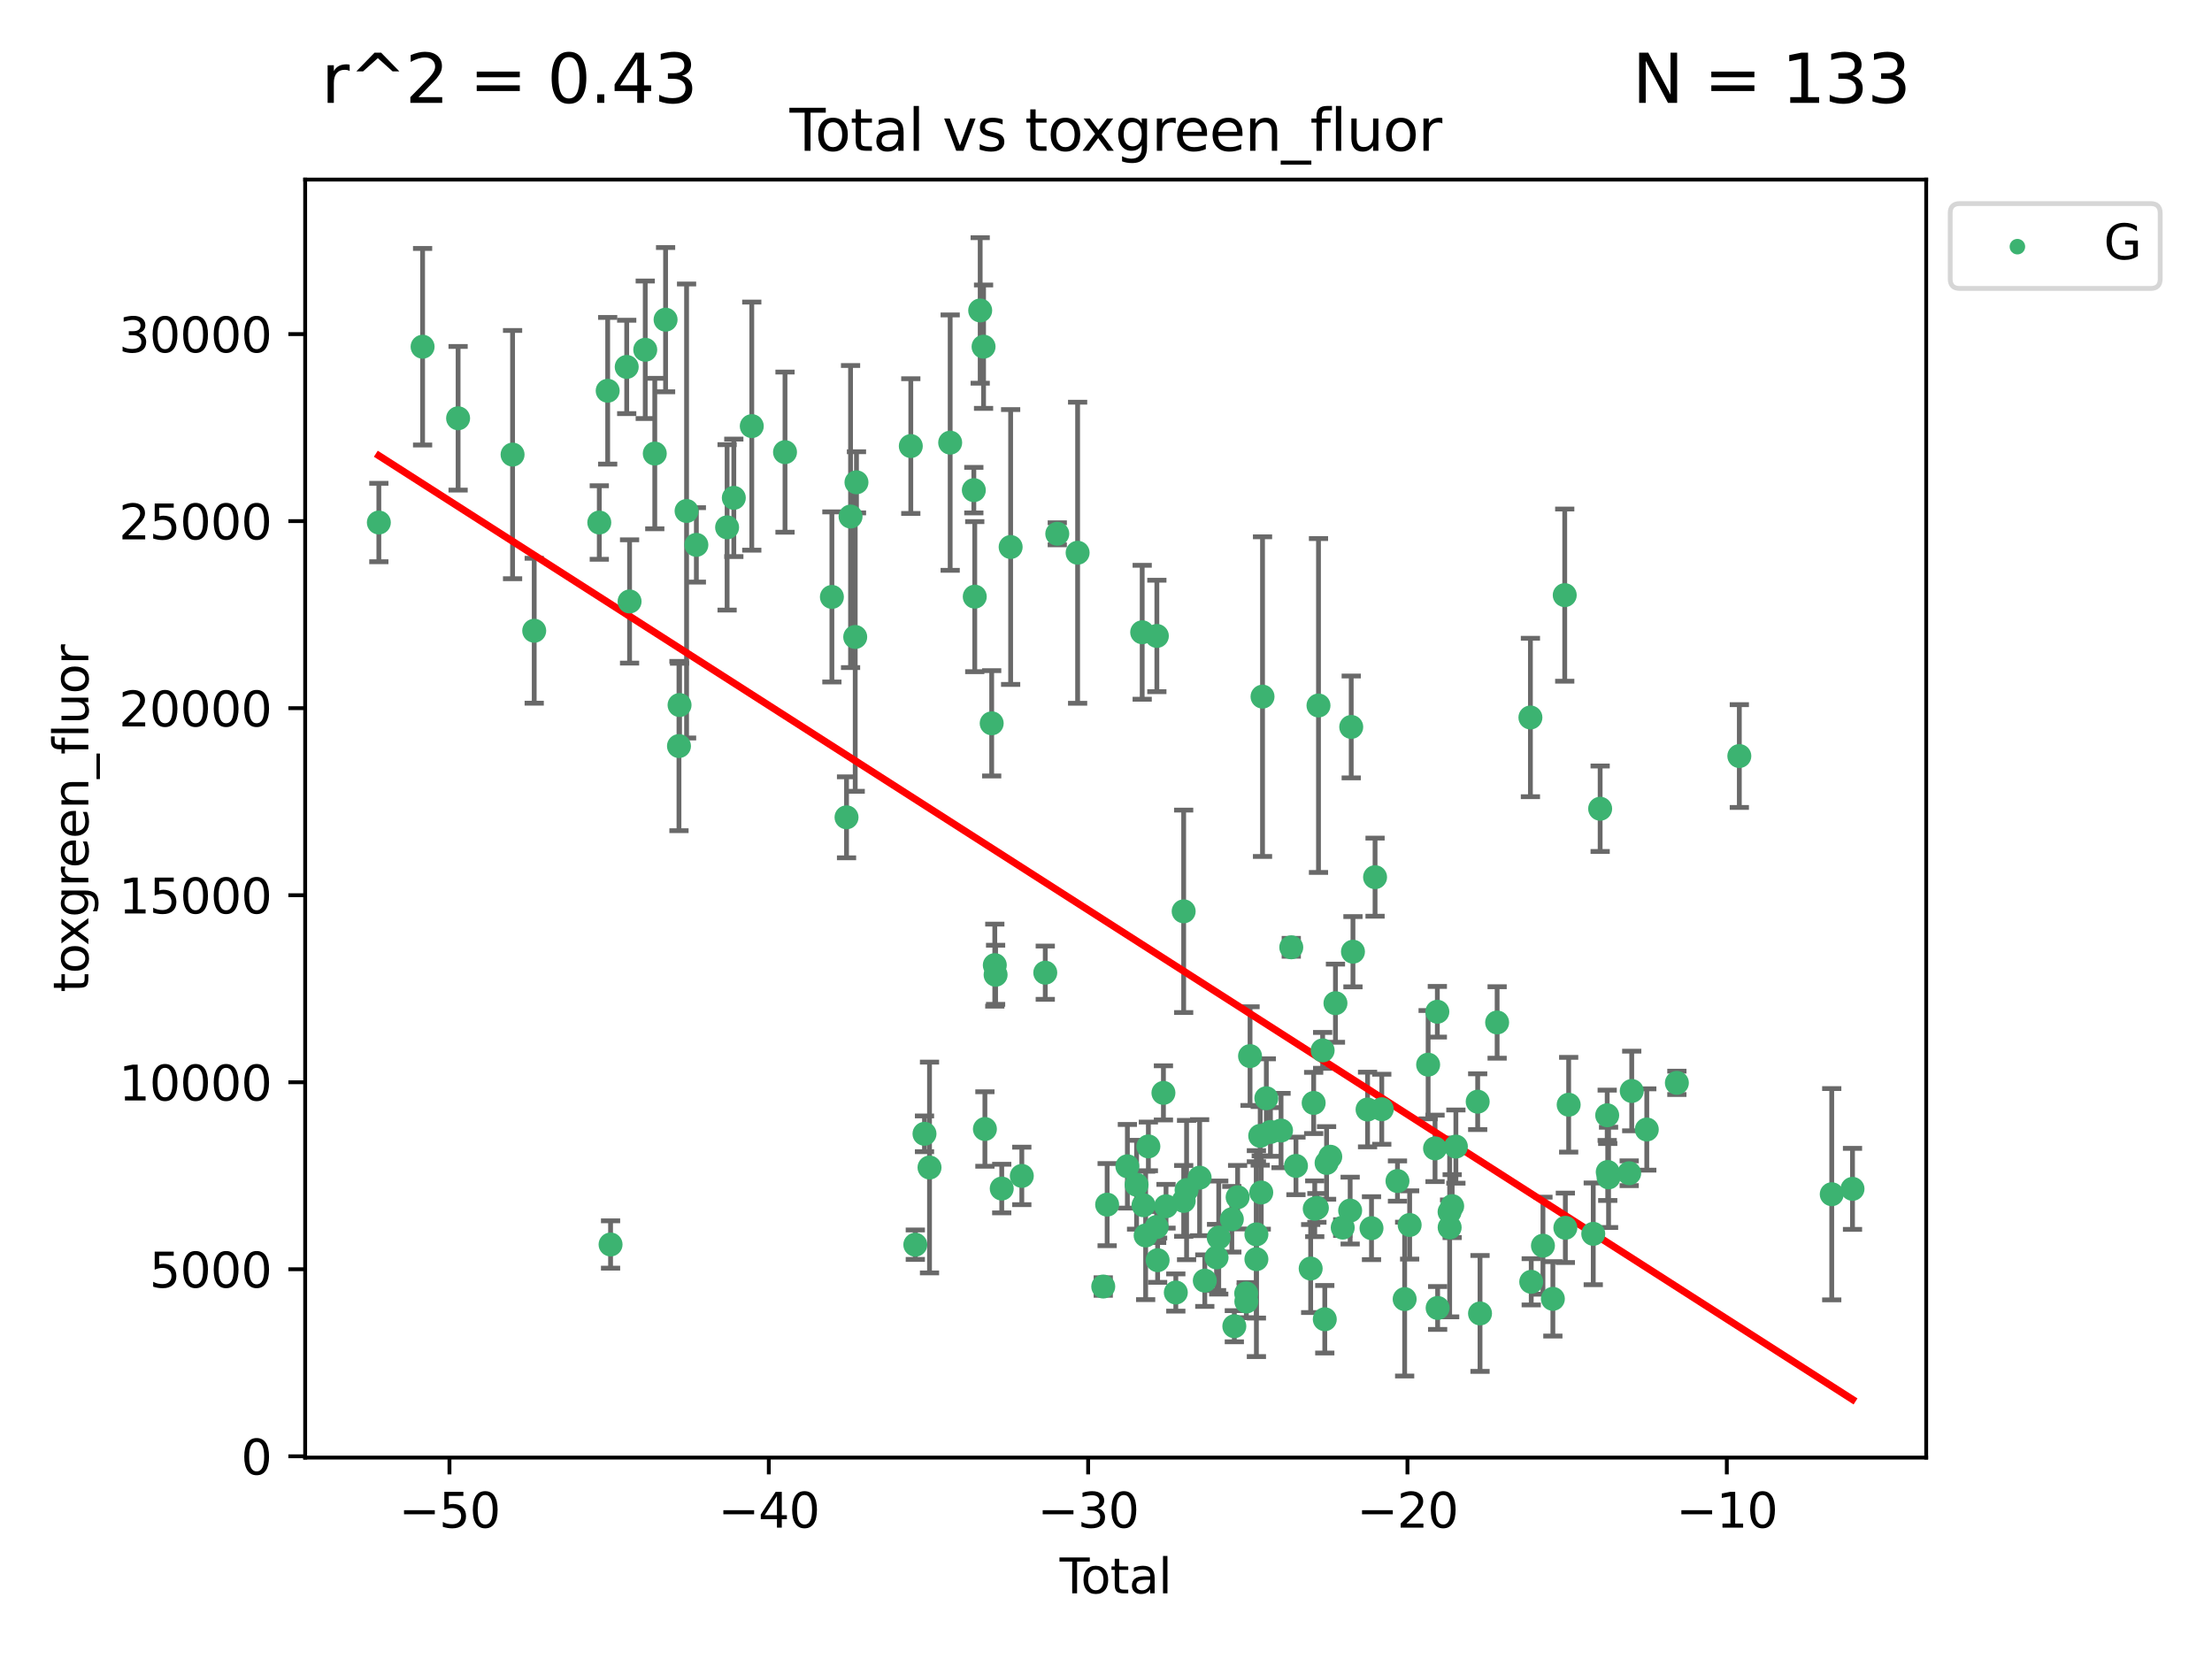 <?xml version="1.0" encoding="utf-8" standalone="no"?>
<!DOCTYPE svg PUBLIC "-//W3C//DTD SVG 1.1//EN"
  "http://www.w3.org/Graphics/SVG/1.1/DTD/svg11.dtd">
<svg xmlns:xlink="http://www.w3.org/1999/xlink" width="460.8pt" height="345.6pt" viewBox="0 0 460.8 345.6" xmlns="http://www.w3.org/2000/svg" version="1.1">
 <defs>
  <style type="text/css">*{stroke-linejoin: round; stroke-linecap: butt}</style>
 </defs>
 <g id="figure_1">
  <g id="patch_1">
   <path d="M 0 345.6 
L 460.8 345.6 
L 460.8 0 
L 0 0 
z
" style="fill: #ffffff"/>
  </g>
  <g id="axes_1">
   <g id="patch_2">
    <path d="M 63.571 303.64 
L 401.26 303.64 
L 401.26 37.411 
L 63.571 37.411 
z
" style="fill: #ffffff"/>
   </g>
   <g id="PathCollection_1">
    <defs>
     <path id="ma946e51f3e" d="M 0 1.118 
C 0.297 1.118 0.581 1 0.791 0.791 
C 1 0.581 1.118 0.297 1.118 0 
C 1.118 -0.297 1 -0.581 0.791 -0.791 
C 0.581 -1 0.297 -1.118 0 -1.118 
C -0.297 -1.118 -0.581 -1 -0.791 -0.791 
C -1 -0.581 -1.118 -0.297 -1.118 0 
C -1.118 0.297 -1 0.581 -0.791 0.791 
C -0.581 1 -0.297 1.118 0 1.118 
z
" style="stroke: #3cb371"/>
    </defs>
    <g clip-path="url(#p089aaae737)">
     <use xlink:href="#ma946e51f3e" x="78.921" y="108.85" style="fill: #3cb371; stroke: #3cb371"/>
     <use xlink:href="#ma946e51f3e" x="88.034" y="72.229" style="fill: #3cb371; stroke: #3cb371"/>
     <use xlink:href="#ma946e51f3e" x="95.431" y="87.133" style="fill: #3cb371; stroke: #3cb371"/>
     <use xlink:href="#ma946e51f3e" x="106.779" y="94.698" style="fill: #3cb371; stroke: #3cb371"/>
     <use xlink:href="#ma946e51f3e" x="111.287" y="131.395" style="fill: #3cb371; stroke: #3cb371"/>
     <use xlink:href="#ma946e51f3e" x="124.844" y="108.851" style="fill: #3cb371; stroke: #3cb371"/>
     <use xlink:href="#ma946e51f3e" x="126.591" y="81.402" style="fill: #3cb371; stroke: #3cb371"/>
     <use xlink:href="#ma946e51f3e" x="127.192" y="259.25" style="fill: #3cb371; stroke: #3cb371"/>
     <use xlink:href="#ma946e51f3e" x="130.556" y="76.438" style="fill: #3cb371; stroke: #3cb371"/>
     <use xlink:href="#ma946e51f3e" x="131.152" y="125.298" style="fill: #3cb371; stroke: #3cb371"/>
     <use xlink:href="#ma946e51f3e" x="134.417" y="72.864" style="fill: #3cb371; stroke: #3cb371"/>
     <use xlink:href="#ma946e51f3e" x="136.403" y="94.485" style="fill: #3cb371; stroke: #3cb371"/>
     <use xlink:href="#ma946e51f3e" x="138.654" y="66.592" style="fill: #3cb371; stroke: #3cb371"/>
     <use xlink:href="#ma946e51f3e" x="141.442" y="155.415" style="fill: #3cb371; stroke: #3cb371"/>
     <use xlink:href="#ma946e51f3e" x="141.564" y="146.873" style="fill: #3cb371; stroke: #3cb371"/>
     <use xlink:href="#ma946e51f3e" x="143.025" y="106.448" style="fill: #3cb371; stroke: #3cb371"/>
     <use xlink:href="#ma946e51f3e" x="145.066" y="113.507" style="fill: #3cb371; stroke: #3cb371"/>
     <use xlink:href="#ma946e51f3e" x="151.469" y="109.858" style="fill: #3cb371; stroke: #3cb371"/>
     <use xlink:href="#ma946e51f3e" x="152.868" y="103.711" style="fill: #3cb371; stroke: #3cb371"/>
     <use xlink:href="#ma946e51f3e" x="156.61" y="88.767" style="fill: #3cb371; stroke: #3cb371"/>
     <use xlink:href="#ma946e51f3e" x="163.533" y="94.19" style="fill: #3cb371; stroke: #3cb371"/>
     <use xlink:href="#ma946e51f3e" x="173.299" y="124.351" style="fill: #3cb371; stroke: #3cb371"/>
     <use xlink:href="#ma946e51f3e" x="176.348" y="170.262" style="fill: #3cb371; stroke: #3cb371"/>
     <use xlink:href="#ma946e51f3e" x="177.187" y="107.605" style="fill: #3cb371; stroke: #3cb371"/>
     <use xlink:href="#ma946e51f3e" x="178.157" y="132.695" style="fill: #3cb371; stroke: #3cb371"/>
     <use xlink:href="#ma946e51f3e" x="178.418" y="100.475" style="fill: #3cb371; stroke: #3cb371"/>
     <use xlink:href="#ma946e51f3e" x="189.737" y="92.925" style="fill: #3cb371; stroke: #3cb371"/>
     <use xlink:href="#ma946e51f3e" x="190.676" y="259.294" style="fill: #3cb371; stroke: #3cb371"/>
     <use xlink:href="#ma946e51f3e" x="192.59" y="236.194" style="fill: #3cb371; stroke: #3cb371"/>
     <use xlink:href="#ma946e51f3e" x="193.635" y="243.212" style="fill: #3cb371; stroke: #3cb371"/>
     <use xlink:href="#ma946e51f3e" x="197.939" y="92.209" style="fill: #3cb371; stroke: #3cb371"/>
     <use xlink:href="#ma946e51f3e" x="202.868" y="102.106" style="fill: #3cb371; stroke: #3cb371"/>
     <use xlink:href="#ma946e51f3e" x="203.06" y="124.293" style="fill: #3cb371; stroke: #3cb371"/>
     <use xlink:href="#ma946e51f3e" x="204.192" y="64.672" style="fill: #3cb371; stroke: #3cb371"/>
     <use xlink:href="#ma946e51f3e" x="204.894" y="72.22" style="fill: #3cb371; stroke: #3cb371"/>
     <use xlink:href="#ma946e51f3e" x="205.174" y="235.193" style="fill: #3cb371; stroke: #3cb371"/>
     <use xlink:href="#ma946e51f3e" x="206.587" y="150.68" style="fill: #3cb371; stroke: #3cb371"/>
     <use xlink:href="#ma946e51f3e" x="207.235" y="201.054" style="fill: #3cb371; stroke: #3cb371"/>
     <use xlink:href="#ma946e51f3e" x="207.402" y="203.064" style="fill: #3cb371; stroke: #3cb371"/>
     <use xlink:href="#ma946e51f3e" x="208.68" y="247.597" style="fill: #3cb371; stroke: #3cb371"/>
     <use xlink:href="#ma946e51f3e" x="210.536" y="113.951" style="fill: #3cb371; stroke: #3cb371"/>
     <use xlink:href="#ma946e51f3e" x="212.862" y="244.965" style="fill: #3cb371; stroke: #3cb371"/>
     <use xlink:href="#ma946e51f3e" x="217.748" y="202.629" style="fill: #3cb371; stroke: #3cb371"/>
     <use xlink:href="#ma946e51f3e" x="220.251" y="111.198" style="fill: #3cb371; stroke: #3cb371"/>
     <use xlink:href="#ma946e51f3e" x="224.488" y="115.145" style="fill: #3cb371; stroke: #3cb371"/>
     <use xlink:href="#ma946e51f3e" x="229.827" y="268.008" style="fill: #3cb371; stroke: #3cb371"/>
     <use xlink:href="#ma946e51f3e" x="230.639" y="250.949" style="fill: #3cb371; stroke: #3cb371"/>
     <use xlink:href="#ma946e51f3e" x="234.853" y="242.957" style="fill: #3cb371; stroke: #3cb371"/>
     <use xlink:href="#ma946e51f3e" x="236.771" y="246.801" style="fill: #3cb371; stroke: #3cb371"/>
     <use xlink:href="#ma946e51f3e" x="237.939" y="131.713" style="fill: #3cb371; stroke: #3cb371"/>
     <use xlink:href="#ma946e51f3e" x="238.211" y="251.075" style="fill: #3cb371; stroke: #3cb371"/>
     <use xlink:href="#ma946e51f3e" x="238.66" y="257.367" style="fill: #3cb371; stroke: #3cb371"/>
     <use xlink:href="#ma946e51f3e" x="239.227" y="238.819" style="fill: #3cb371; stroke: #3cb371"/>
     <use xlink:href="#ma946e51f3e" x="240.951" y="255.61" style="fill: #3cb371; stroke: #3cb371"/>
     <use xlink:href="#ma946e51f3e" x="240.994" y="132.479" style="fill: #3cb371; stroke: #3cb371"/>
     <use xlink:href="#ma946e51f3e" x="241.154" y="262.522" style="fill: #3cb371; stroke: #3cb371"/>
     <use xlink:href="#ma946e51f3e" x="242.364" y="227.665" style="fill: #3cb371; stroke: #3cb371"/>
     <use xlink:href="#ma946e51f3e" x="242.905" y="251.283" style="fill: #3cb371; stroke: #3cb371"/>
     <use xlink:href="#ma946e51f3e" x="244.944" y="269.254" style="fill: #3cb371; stroke: #3cb371"/>
     <use xlink:href="#ma946e51f3e" x="246.579" y="189.845" style="fill: #3cb371; stroke: #3cb371"/>
     <use xlink:href="#ma946e51f3e" x="246.589" y="250.17" style="fill: #3cb371; stroke: #3cb371"/>
     <use xlink:href="#ma946e51f3e" x="247.187" y="247.908" style="fill: #3cb371; stroke: #3cb371"/>
     <use xlink:href="#ma946e51f3e" x="249.904" y="245.328" style="fill: #3cb371; stroke: #3cb371"/>
     <use xlink:href="#ma946e51f3e" x="250.982" y="266.78" style="fill: #3cb371; stroke: #3cb371"/>
     <use xlink:href="#ma946e51f3e" x="253.43" y="261.943" style="fill: #3cb371; stroke: #3cb371"/>
     <use xlink:href="#ma946e51f3e" x="253.886" y="257.807" style="fill: #3cb371; stroke: #3cb371"/>
     <use xlink:href="#ma946e51f3e" x="256.614" y="253.993" style="fill: #3cb371; stroke: #3cb371"/>
     <use xlink:href="#ma946e51f3e" x="257.133" y="276.277" style="fill: #3cb371; stroke: #3cb371"/>
     <use xlink:href="#ma946e51f3e" x="257.82" y="249.4" style="fill: #3cb371; stroke: #3cb371"/>
     <use xlink:href="#ma946e51f3e" x="259.608" y="269.439" style="fill: #3cb371; stroke: #3cb371"/>
     <use xlink:href="#ma946e51f3e" x="259.636" y="271.126" style="fill: #3cb371; stroke: #3cb371"/>
     <use xlink:href="#ma946e51f3e" x="260.408" y="220.004" style="fill: #3cb371; stroke: #3cb371"/>
     <use xlink:href="#ma946e51f3e" x="261.731" y="262.306" style="fill: #3cb371; stroke: #3cb371"/>
     <use xlink:href="#ma946e51f3e" x="261.732" y="257.138" style="fill: #3cb371; stroke: #3cb371"/>
     <use xlink:href="#ma946e51f3e" x="262.525" y="236.619" style="fill: #3cb371; stroke: #3cb371"/>
     <use xlink:href="#ma946e51f3e" x="262.741" y="248.416" style="fill: #3cb371; stroke: #3cb371"/>
     <use xlink:href="#ma946e51f3e" x="263.007" y="145.12" style="fill: #3cb371; stroke: #3cb371"/>
     <use xlink:href="#ma946e51f3e" x="263.801" y="228.782" style="fill: #3cb371; stroke: #3cb371"/>
     <use xlink:href="#ma946e51f3e" x="264.655" y="235.808" style="fill: #3cb371; stroke: #3cb371"/>
     <use xlink:href="#ma946e51f3e" x="266.864" y="235.509" style="fill: #3cb371; stroke: #3cb371"/>
     <use xlink:href="#ma946e51f3e" x="268.995" y="197.339" style="fill: #3cb371; stroke: #3cb371"/>
     <use xlink:href="#ma946e51f3e" x="269.974" y="242.882" style="fill: #3cb371; stroke: #3cb371"/>
     <use xlink:href="#ma946e51f3e" x="273.038" y="264.261" style="fill: #3cb371; stroke: #3cb371"/>
     <use xlink:href="#ma946e51f3e" x="273.661" y="229.762" style="fill: #3cb371; stroke: #3cb371"/>
     <use xlink:href="#ma946e51f3e" x="273.885" y="251.805" style="fill: #3cb371; stroke: #3cb371"/>
     <use xlink:href="#ma946e51f3e" x="274.332" y="251.628" style="fill: #3cb371; stroke: #3cb371"/>
     <use xlink:href="#ma946e51f3e" x="274.666" y="146.966" style="fill: #3cb371; stroke: #3cb371"/>
     <use xlink:href="#ma946e51f3e" x="275.53" y="218.813" style="fill: #3cb371; stroke: #3cb371"/>
     <use xlink:href="#ma946e51f3e" x="275.977" y="274.825" style="fill: #3cb371; stroke: #3cb371"/>
     <use xlink:href="#ma946e51f3e" x="276.351" y="242.258" style="fill: #3cb371; stroke: #3cb371"/>
     <use xlink:href="#ma946e51f3e" x="277.118" y="240.965" style="fill: #3cb371; stroke: #3cb371"/>
     <use xlink:href="#ma946e51f3e" x="278.2" y="208.982" style="fill: #3cb371; stroke: #3cb371"/>
     <use xlink:href="#ma946e51f3e" x="279.714" y="255.726" style="fill: #3cb371; stroke: #3cb371"/>
     <use xlink:href="#ma946e51f3e" x="281.262" y="252.184" style="fill: #3cb371; stroke: #3cb371"/>
     <use xlink:href="#ma946e51f3e" x="281.485" y="151.435" style="fill: #3cb371; stroke: #3cb371"/>
     <use xlink:href="#ma946e51f3e" x="281.846" y="198.256" style="fill: #3cb371; stroke: #3cb371"/>
     <use xlink:href="#ma946e51f3e" x="284.888" y="231.131" style="fill: #3cb371; stroke: #3cb371"/>
     <use xlink:href="#ma946e51f3e" x="285.709" y="255.851" style="fill: #3cb371; stroke: #3cb371"/>
     <use xlink:href="#ma946e51f3e" x="286.452" y="182.73" style="fill: #3cb371; stroke: #3cb371"/>
     <use xlink:href="#ma946e51f3e" x="287.849" y="231.077" style="fill: #3cb371; stroke: #3cb371"/>
     <use xlink:href="#ma946e51f3e" x="291.12" y="246.031" style="fill: #3cb371; stroke: #3cb371"/>
     <use xlink:href="#ma946e51f3e" x="292.616" y="270.624" style="fill: #3cb371; stroke: #3cb371"/>
     <use xlink:href="#ma946e51f3e" x="293.657" y="255.184" style="fill: #3cb371; stroke: #3cb371"/>
     <use xlink:href="#ma946e51f3e" x="297.507" y="221.79" style="fill: #3cb371; stroke: #3cb371"/>
     <use xlink:href="#ma946e51f3e" x="298.946" y="239.229" style="fill: #3cb371; stroke: #3cb371"/>
     <use xlink:href="#ma946e51f3e" x="299.425" y="210.768" style="fill: #3cb371; stroke: #3cb371"/>
     <use xlink:href="#ma946e51f3e" x="299.487" y="272.471" style="fill: #3cb371; stroke: #3cb371"/>
     <use xlink:href="#ma946e51f3e" x="301.976" y="252.455" style="fill: #3cb371; stroke: #3cb371"/>
     <use xlink:href="#ma946e51f3e" x="301.99" y="255.7" style="fill: #3cb371; stroke: #3cb371"/>
     <use xlink:href="#ma946e51f3e" x="302.514" y="251.257" style="fill: #3cb371; stroke: #3cb371"/>
     <use xlink:href="#ma946e51f3e" x="303.287" y="238.855" style="fill: #3cb371; stroke: #3cb371"/>
     <use xlink:href="#ma946e51f3e" x="307.829" y="229.501" style="fill: #3cb371; stroke: #3cb371"/>
     <use xlink:href="#ma946e51f3e" x="308.317" y="273.616" style="fill: #3cb371; stroke: #3cb371"/>
     <use xlink:href="#ma946e51f3e" x="311.88" y="212.998" style="fill: #3cb371; stroke: #3cb371"/>
     <use xlink:href="#ma946e51f3e" x="318.814" y="149.465" style="fill: #3cb371; stroke: #3cb371"/>
     <use xlink:href="#ma946e51f3e" x="318.983" y="267.028" style="fill: #3cb371; stroke: #3cb371"/>
     <use xlink:href="#ma946e51f3e" x="321.424" y="259.499" style="fill: #3cb371; stroke: #3cb371"/>
     <use xlink:href="#ma946e51f3e" x="323.49" y="270.574" style="fill: #3cb371; stroke: #3cb371"/>
     <use xlink:href="#ma946e51f3e" x="325.963" y="123.977" style="fill: #3cb371; stroke: #3cb371"/>
     <use xlink:href="#ma946e51f3e" x="326.092" y="255.773" style="fill: #3cb371; stroke: #3cb371"/>
     <use xlink:href="#ma946e51f3e" x="326.783" y="230.135" style="fill: #3cb371; stroke: #3cb371"/>
     <use xlink:href="#ma946e51f3e" x="331.904" y="257.031" style="fill: #3cb371; stroke: #3cb371"/>
     <use xlink:href="#ma946e51f3e" x="333.34" y="168.475" style="fill: #3cb371; stroke: #3cb371"/>
     <use xlink:href="#ma946e51f3e" x="334.808" y="232.332" style="fill: #3cb371; stroke: #3cb371"/>
     <use xlink:href="#ma946e51f3e" x="334.921" y="244.15" style="fill: #3cb371; stroke: #3cb371"/>
     <use xlink:href="#ma946e51f3e" x="335.094" y="245.269" style="fill: #3cb371; stroke: #3cb371"/>
     <use xlink:href="#ma946e51f3e" x="339.39" y="244.408" style="fill: #3cb371; stroke: #3cb371"/>
     <use xlink:href="#ma946e51f3e" x="339.921" y="227.271" style="fill: #3cb371; stroke: #3cb371"/>
     <use xlink:href="#ma946e51f3e" x="343.055" y="235.293" style="fill: #3cb371; stroke: #3cb371"/>
     <use xlink:href="#ma946e51f3e" x="349.323" y="225.58" style="fill: #3cb371; stroke: #3cb371"/>
     <use xlink:href="#ma946e51f3e" x="362.334" y="157.497" style="fill: #3cb371; stroke: #3cb371"/>
     <use xlink:href="#ma946e51f3e" x="381.585" y="248.779" style="fill: #3cb371; stroke: #3cb371"/>
     <use xlink:href="#ma946e51f3e" x="385.911" y="247.662" style="fill: #3cb371; stroke: #3cb371"/>
    </g>
   </g>
   <g id="matplotlib.axis_1">
    <g id="xtick_1">
     <g id="line2d_1">
      <defs>
       <path id="m8bf03ab059" d="M 0 0 
L 0 3.5 
" style="stroke: #000000; stroke-width: 0.8"/>
      </defs>
      <g>
       <use xlink:href="#m8bf03ab059" x="93.632" y="303.64" style="stroke: #000000; stroke-width: 0.8"/>
      </g>
     </g>
     <g id="text_1">
      <!-- −50 -->
      <g transform="translate(83.08 318.238)scale(0.1 -0.1)">
       <defs>
        <path id="DejaVuSans-2212" d="M 678 2272 
L 4684 2272 
L 4684 1741 
L 678 1741 
L 678 2272 
z
" transform="scale(0.016)"/>
        <path id="DejaVuSans-35" d="M 691 4666 
L 3169 4666 
L 3169 4134 
L 1269 4134 
L 1269 2991 
Q 1406 3038 1543 3061 
Q 1681 3084 1819 3084 
Q 2600 3084 3056 2656 
Q 3513 2228 3513 1497 
Q 3513 744 3044 326 
Q 2575 -91 1722 -91 
Q 1428 -91 1123 -41 
Q 819 9 494 109 
L 494 744 
Q 775 591 1075 516 
Q 1375 441 1709 441 
Q 2250 441 2565 725 
Q 2881 1009 2881 1497 
Q 2881 1984 2565 2268 
Q 2250 2553 1709 2553 
Q 1456 2553 1204 2497 
Q 953 2441 691 2322 
L 691 4666 
z
" transform="scale(0.016)"/>
        <path id="DejaVuSans-30" d="M 2034 4250 
Q 1547 4250 1301 3770 
Q 1056 3291 1056 2328 
Q 1056 1369 1301 889 
Q 1547 409 2034 409 
Q 2525 409 2770 889 
Q 3016 1369 3016 2328 
Q 3016 3291 2770 3770 
Q 2525 4250 2034 4250 
z
M 2034 4750 
Q 2819 4750 3233 4129 
Q 3647 3509 3647 2328 
Q 3647 1150 3233 529 
Q 2819 -91 2034 -91 
Q 1250 -91 836 529 
Q 422 1150 422 2328 
Q 422 3509 836 4129 
Q 1250 4750 2034 4750 
z
" transform="scale(0.016)"/>
       </defs>
       <use xlink:href="#DejaVuSans-2212"/>
       <use xlink:href="#DejaVuSans-35" x="83.789"/>
       <use xlink:href="#DejaVuSans-30" x="147.412"/>
      </g>
     </g>
    </g>
    <g id="xtick_2">
     <g id="line2d_2">
      <g>
       <use xlink:href="#m8bf03ab059" x="160.156" y="303.64" style="stroke: #000000; stroke-width: 0.8"/>
      </g>
     </g>
     <g id="text_2">
      <!-- −40 -->
      <g transform="translate(149.604 318.238)scale(0.1 -0.1)">
       <defs>
        <path id="DejaVuSans-34" d="M 2419 4116 
L 825 1625 
L 2419 1625 
L 2419 4116 
z
M 2253 4666 
L 3047 4666 
L 3047 1625 
L 3713 1625 
L 3713 1100 
L 3047 1100 
L 3047 0 
L 2419 0 
L 2419 1100 
L 313 1100 
L 313 1709 
L 2253 4666 
z
" transform="scale(0.016)"/>
       </defs>
       <use xlink:href="#DejaVuSans-2212"/>
       <use xlink:href="#DejaVuSans-34" x="83.789"/>
       <use xlink:href="#DejaVuSans-30" x="147.412"/>
      </g>
     </g>
    </g>
    <g id="xtick_3">
     <g id="line2d_3">
      <g>
       <use xlink:href="#m8bf03ab059" x="226.68" y="303.64" style="stroke: #000000; stroke-width: 0.8"/>
      </g>
     </g>
     <g id="text_3">
      <!-- −30 -->
      <g transform="translate(216.127 318.238)scale(0.1 -0.1)">
       <defs>
        <path id="DejaVuSans-33" d="M 2597 2516 
Q 3050 2419 3304 2112 
Q 3559 1806 3559 1356 
Q 3559 666 3084 287 
Q 2609 -91 1734 -91 
Q 1441 -91 1130 -33 
Q 819 25 488 141 
L 488 750 
Q 750 597 1062 519 
Q 1375 441 1716 441 
Q 2309 441 2620 675 
Q 2931 909 2931 1356 
Q 2931 1769 2642 2001 
Q 2353 2234 1838 2234 
L 1294 2234 
L 1294 2753 
L 1863 2753 
Q 2328 2753 2575 2939 
Q 2822 3125 2822 3475 
Q 2822 3834 2567 4026 
Q 2313 4219 1838 4219 
Q 1578 4219 1281 4162 
Q 984 4106 628 3988 
L 628 4550 
Q 988 4650 1302 4700 
Q 1616 4750 1894 4750 
Q 2613 4750 3031 4423 
Q 3450 4097 3450 3541 
Q 3450 3153 3228 2886 
Q 3006 2619 2597 2516 
z
" transform="scale(0.016)"/>
       </defs>
       <use xlink:href="#DejaVuSans-2212"/>
       <use xlink:href="#DejaVuSans-33" x="83.789"/>
       <use xlink:href="#DejaVuSans-30" x="147.412"/>
      </g>
     </g>
    </g>
    <g id="xtick_4">
     <g id="line2d_4">
      <g>
       <use xlink:href="#m8bf03ab059" x="293.203" y="303.64" style="stroke: #000000; stroke-width: 0.8"/>
      </g>
     </g>
     <g id="text_4">
      <!-- −20 -->
      <g transform="translate(282.651 318.238)scale(0.1 -0.1)">
       <defs>
        <path id="DejaVuSans-32" d="M 1228 531 
L 3431 531 
L 3431 0 
L 469 0 
L 469 531 
Q 828 903 1448 1529 
Q 2069 2156 2228 2338 
Q 2531 2678 2651 2914 
Q 2772 3150 2772 3378 
Q 2772 3750 2511 3984 
Q 2250 4219 1831 4219 
Q 1534 4219 1204 4116 
Q 875 4013 500 3803 
L 500 4441 
Q 881 4594 1212 4672 
Q 1544 4750 1819 4750 
Q 2544 4750 2975 4387 
Q 3406 4025 3406 3419 
Q 3406 3131 3298 2873 
Q 3191 2616 2906 2266 
Q 2828 2175 2409 1742 
Q 1991 1309 1228 531 
z
" transform="scale(0.016)"/>
       </defs>
       <use xlink:href="#DejaVuSans-2212"/>
       <use xlink:href="#DejaVuSans-32" x="83.789"/>
       <use xlink:href="#DejaVuSans-30" x="147.412"/>
      </g>
     </g>
    </g>
    <g id="xtick_5">
     <g id="line2d_5">
      <g>
       <use xlink:href="#m8bf03ab059" x="359.727" y="303.64" style="stroke: #000000; stroke-width: 0.8"/>
      </g>
     </g>
     <g id="text_5">
      <!-- −10 -->
      <g transform="translate(349.174 318.238)scale(0.1 -0.1)">
       <defs>
        <path id="DejaVuSans-31" d="M 794 531 
L 1825 531 
L 1825 4091 
L 703 3866 
L 703 4441 
L 1819 4666 
L 2450 4666 
L 2450 531 
L 3481 531 
L 3481 0 
L 794 0 
L 794 531 
z
" transform="scale(0.016)"/>
       </defs>
       <use xlink:href="#DejaVuSans-2212"/>
       <use xlink:href="#DejaVuSans-31" x="83.789"/>
       <use xlink:href="#DejaVuSans-30" x="147.412"/>
      </g>
     </g>
    </g>
    <g id="text_6">
     <!-- Total -->
     <g transform="translate(220.739 331.917)scale(0.1 -0.1)">
      <defs>
       <path id="DejaVuSans-54" d="M -19 4666 
L 3928 4666 
L 3928 4134 
L 2272 4134 
L 2272 0 
L 1638 0 
L 1638 4134 
L -19 4134 
L -19 4666 
z
" transform="scale(0.016)"/>
       <path id="DejaVuSans-6f" d="M 1959 3097 
Q 1497 3097 1228 2736 
Q 959 2375 959 1747 
Q 959 1119 1226 758 
Q 1494 397 1959 397 
Q 2419 397 2687 759 
Q 2956 1122 2956 1747 
Q 2956 2369 2687 2733 
Q 2419 3097 1959 3097 
z
M 1959 3584 
Q 2709 3584 3137 3096 
Q 3566 2609 3566 1747 
Q 3566 888 3137 398 
Q 2709 -91 1959 -91 
Q 1206 -91 779 398 
Q 353 888 353 1747 
Q 353 2609 779 3096 
Q 1206 3584 1959 3584 
z
" transform="scale(0.016)"/>
       <path id="DejaVuSans-74" d="M 1172 4494 
L 1172 3500 
L 2356 3500 
L 2356 3053 
L 1172 3053 
L 1172 1153 
Q 1172 725 1289 603 
Q 1406 481 1766 481 
L 2356 481 
L 2356 0 
L 1766 0 
Q 1100 0 847 248 
Q 594 497 594 1153 
L 594 3053 
L 172 3053 
L 172 3500 
L 594 3500 
L 594 4494 
L 1172 4494 
z
" transform="scale(0.016)"/>
       <path id="DejaVuSans-61" d="M 2194 1759 
Q 1497 1759 1228 1600 
Q 959 1441 959 1056 
Q 959 750 1161 570 
Q 1363 391 1709 391 
Q 2188 391 2477 730 
Q 2766 1069 2766 1631 
L 2766 1759 
L 2194 1759 
z
M 3341 1997 
L 3341 0 
L 2766 0 
L 2766 531 
Q 2569 213 2275 61 
Q 1981 -91 1556 -91 
Q 1019 -91 701 211 
Q 384 513 384 1019 
Q 384 1609 779 1909 
Q 1175 2209 1959 2209 
L 2766 2209 
L 2766 2266 
Q 2766 2663 2505 2880 
Q 2244 3097 1772 3097 
Q 1472 3097 1187 3025 
Q 903 2953 641 2809 
L 641 3341 
Q 956 3463 1253 3523 
Q 1550 3584 1831 3584 
Q 2591 3584 2966 3190 
Q 3341 2797 3341 1997 
z
" transform="scale(0.016)"/>
       <path id="DejaVuSans-6c" d="M 603 4863 
L 1178 4863 
L 1178 0 
L 603 0 
L 603 4863 
z
" transform="scale(0.016)"/>
      </defs>
      <use xlink:href="#DejaVuSans-54"/>
      <use xlink:href="#DejaVuSans-6f" x="44.084"/>
      <use xlink:href="#DejaVuSans-74" x="105.266"/>
      <use xlink:href="#DejaVuSans-61" x="144.475"/>
      <use xlink:href="#DejaVuSans-6c" x="205.754"/>
     </g>
    </g>
   </g>
   <g id="matplotlib.axis_2">
    <g id="ytick_1">
     <g id="line2d_6">
      <defs>
       <path id="m4cd5fddca7" d="M 0 0 
L -3.5 0 
" style="stroke: #000000; stroke-width: 0.8"/>
      </defs>
      <g>
       <use xlink:href="#m4cd5fddca7" x="63.571" y="303.375" style="stroke: #000000; stroke-width: 0.8"/>
      </g>
     </g>
     <g id="text_7">
      <!-- 0 -->
      <g transform="translate(50.209 307.174)scale(0.1 -0.1)">
       <use xlink:href="#DejaVuSans-30"/>
      </g>
     </g>
    </g>
    <g id="ytick_2">
     <g id="line2d_7">
      <g>
       <use xlink:href="#m4cd5fddca7" x="63.571" y="264.412" style="stroke: #000000; stroke-width: 0.8"/>
      </g>
     </g>
     <g id="text_8">
      <!-- 5000 -->
      <g transform="translate(31.121 268.211)scale(0.1 -0.1)">
       <use xlink:href="#DejaVuSans-35"/>
       <use xlink:href="#DejaVuSans-30" x="63.623"/>
       <use xlink:href="#DejaVuSans-30" x="127.246"/>
       <use xlink:href="#DejaVuSans-30" x="190.869"/>
      </g>
     </g>
    </g>
    <g id="ytick_3">
     <g id="line2d_8">
      <g>
       <use xlink:href="#m4cd5fddca7" x="63.571" y="225.449" style="stroke: #000000; stroke-width: 0.8"/>
      </g>
     </g>
     <g id="text_9">
      <!-- 10000 -->
      <g transform="translate(24.759 229.249)scale(0.1 -0.1)">
       <use xlink:href="#DejaVuSans-31"/>
       <use xlink:href="#DejaVuSans-30" x="63.623"/>
       <use xlink:href="#DejaVuSans-30" x="127.246"/>
       <use xlink:href="#DejaVuSans-30" x="190.869"/>
       <use xlink:href="#DejaVuSans-30" x="254.492"/>
      </g>
     </g>
    </g>
    <g id="ytick_4">
     <g id="line2d_9">
      <g>
       <use xlink:href="#m4cd5fddca7" x="63.571" y="186.487" style="stroke: #000000; stroke-width: 0.8"/>
      </g>
     </g>
     <g id="text_10">
      <!-- 15000 -->
      <g transform="translate(24.759 190.286)scale(0.1 -0.1)">
       <use xlink:href="#DejaVuSans-31"/>
       <use xlink:href="#DejaVuSans-35" x="63.623"/>
       <use xlink:href="#DejaVuSans-30" x="127.246"/>
       <use xlink:href="#DejaVuSans-30" x="190.869"/>
       <use xlink:href="#DejaVuSans-30" x="254.492"/>
      </g>
     </g>
    </g>
    <g id="ytick_5">
     <g id="line2d_10">
      <g>
       <use xlink:href="#m4cd5fddca7" x="63.571" y="147.524" style="stroke: #000000; stroke-width: 0.8"/>
      </g>
     </g>
     <g id="text_11">
      <!-- 20000 -->
      <g transform="translate(24.759 151.324)scale(0.1 -0.1)">
       <use xlink:href="#DejaVuSans-32"/>
       <use xlink:href="#DejaVuSans-30" x="63.623"/>
       <use xlink:href="#DejaVuSans-30" x="127.246"/>
       <use xlink:href="#DejaVuSans-30" x="190.869"/>
       <use xlink:href="#DejaVuSans-30" x="254.492"/>
      </g>
     </g>
    </g>
    <g id="ytick_6">
     <g id="line2d_11">
      <g>
       <use xlink:href="#m4cd5fddca7" x="63.571" y="108.562" style="stroke: #000000; stroke-width: 0.8"/>
      </g>
     </g>
     <g id="text_12">
      <!-- 25000 -->
      <g transform="translate(24.759 112.361)scale(0.1 -0.1)">
       <use xlink:href="#DejaVuSans-32"/>
       <use xlink:href="#DejaVuSans-35" x="63.623"/>
       <use xlink:href="#DejaVuSans-30" x="127.246"/>
       <use xlink:href="#DejaVuSans-30" x="190.869"/>
       <use xlink:href="#DejaVuSans-30" x="254.492"/>
      </g>
     </g>
    </g>
    <g id="ytick_7">
     <g id="line2d_12">
      <g>
       <use xlink:href="#m4cd5fddca7" x="63.571" y="69.599" style="stroke: #000000; stroke-width: 0.8"/>
      </g>
     </g>
     <g id="text_13">
      <!-- 30000 -->
      <g transform="translate(24.759 73.398)scale(0.1 -0.1)">
       <use xlink:href="#DejaVuSans-33"/>
       <use xlink:href="#DejaVuSans-30" x="63.623"/>
       <use xlink:href="#DejaVuSans-30" x="127.246"/>
       <use xlink:href="#DejaVuSans-30" x="190.869"/>
       <use xlink:href="#DejaVuSans-30" x="254.492"/>
      </g>
     </g>
    </g>
    <g id="text_14">
     <!-- toxgreen_fluor -->
     <g transform="translate(18.401 206.72)rotate(-90)scale(0.1 -0.1)">
      <defs>
       <path id="DejaVuSans-78" d="M 3513 3500 
L 2247 1797 
L 3578 0 
L 2900 0 
L 1881 1375 
L 863 0 
L 184 0 
L 1544 1831 
L 300 3500 
L 978 3500 
L 1906 2253 
L 2834 3500 
L 3513 3500 
z
" transform="scale(0.016)"/>
       <path id="DejaVuSans-67" d="M 2906 1791 
Q 2906 2416 2648 2759 
Q 2391 3103 1925 3103 
Q 1463 3103 1205 2759 
Q 947 2416 947 1791 
Q 947 1169 1205 825 
Q 1463 481 1925 481 
Q 2391 481 2648 825 
Q 2906 1169 2906 1791 
z
M 3481 434 
Q 3481 -459 3084 -895 
Q 2688 -1331 1869 -1331 
Q 1566 -1331 1297 -1286 
Q 1028 -1241 775 -1147 
L 775 -588 
Q 1028 -725 1275 -790 
Q 1522 -856 1778 -856 
Q 2344 -856 2625 -561 
Q 2906 -266 2906 331 
L 2906 616 
Q 2728 306 2450 153 
Q 2172 0 1784 0 
Q 1141 0 747 490 
Q 353 981 353 1791 
Q 353 2603 747 3093 
Q 1141 3584 1784 3584 
Q 2172 3584 2450 3431 
Q 2728 3278 2906 2969 
L 2906 3500 
L 3481 3500 
L 3481 434 
z
" transform="scale(0.016)"/>
       <path id="DejaVuSans-72" d="M 2631 2963 
Q 2534 3019 2420 3045 
Q 2306 3072 2169 3072 
Q 1681 3072 1420 2755 
Q 1159 2438 1159 1844 
L 1159 0 
L 581 0 
L 581 3500 
L 1159 3500 
L 1159 2956 
Q 1341 3275 1631 3429 
Q 1922 3584 2338 3584 
Q 2397 3584 2469 3576 
Q 2541 3569 2628 3553 
L 2631 2963 
z
" transform="scale(0.016)"/>
       <path id="DejaVuSans-65" d="M 3597 1894 
L 3597 1613 
L 953 1613 
Q 991 1019 1311 708 
Q 1631 397 2203 397 
Q 2534 397 2845 478 
Q 3156 559 3463 722 
L 3463 178 
Q 3153 47 2828 -22 
Q 2503 -91 2169 -91 
Q 1331 -91 842 396 
Q 353 884 353 1716 
Q 353 2575 817 3079 
Q 1281 3584 2069 3584 
Q 2775 3584 3186 3129 
Q 3597 2675 3597 1894 
z
M 3022 2063 
Q 3016 2534 2758 2815 
Q 2500 3097 2075 3097 
Q 1594 3097 1305 2825 
Q 1016 2553 972 2059 
L 3022 2063 
z
" transform="scale(0.016)"/>
       <path id="DejaVuSans-6e" d="M 3513 2113 
L 3513 0 
L 2938 0 
L 2938 2094 
Q 2938 2591 2744 2837 
Q 2550 3084 2163 3084 
Q 1697 3084 1428 2787 
Q 1159 2491 1159 1978 
L 1159 0 
L 581 0 
L 581 3500 
L 1159 3500 
L 1159 2956 
Q 1366 3272 1645 3428 
Q 1925 3584 2291 3584 
Q 2894 3584 3203 3211 
Q 3513 2838 3513 2113 
z
" transform="scale(0.016)"/>
       <path id="DejaVuSans-5f" d="M 3263 -1063 
L 3263 -1509 
L -63 -1509 
L -63 -1063 
L 3263 -1063 
z
" transform="scale(0.016)"/>
       <path id="DejaVuSans-66" d="M 2375 4863 
L 2375 4384 
L 1825 4384 
Q 1516 4384 1395 4259 
Q 1275 4134 1275 3809 
L 1275 3500 
L 2222 3500 
L 2222 3053 
L 1275 3053 
L 1275 0 
L 697 0 
L 697 3053 
L 147 3053 
L 147 3500 
L 697 3500 
L 697 3744 
Q 697 4328 969 4595 
Q 1241 4863 1831 4863 
L 2375 4863 
z
" transform="scale(0.016)"/>
       <path id="DejaVuSans-75" d="M 544 1381 
L 544 3500 
L 1119 3500 
L 1119 1403 
Q 1119 906 1312 657 
Q 1506 409 1894 409 
Q 2359 409 2629 706 
Q 2900 1003 2900 1516 
L 2900 3500 
L 3475 3500 
L 3475 0 
L 2900 0 
L 2900 538 
Q 2691 219 2414 64 
Q 2138 -91 1772 -91 
Q 1169 -91 856 284 
Q 544 659 544 1381 
z
M 1991 3584 
L 1991 3584 
z
" transform="scale(0.016)"/>
      </defs>
      <use xlink:href="#DejaVuSans-74"/>
      <use xlink:href="#DejaVuSans-6f" x="39.209"/>
      <use xlink:href="#DejaVuSans-78" x="97.266"/>
      <use xlink:href="#DejaVuSans-67" x="156.445"/>
      <use xlink:href="#DejaVuSans-72" x="219.922"/>
      <use xlink:href="#DejaVuSans-65" x="258.785"/>
      <use xlink:href="#DejaVuSans-65" x="320.309"/>
      <use xlink:href="#DejaVuSans-6e" x="381.832"/>
      <use xlink:href="#DejaVuSans-5f" x="445.211"/>
      <use xlink:href="#DejaVuSans-66" x="495.211"/>
      <use xlink:href="#DejaVuSans-6c" x="530.416"/>
      <use xlink:href="#DejaVuSans-75" x="558.199"/>
      <use xlink:href="#DejaVuSans-6f" x="621.578"/>
      <use xlink:href="#DejaVuSans-72" x="682.76"/>
     </g>
    </g>
   </g>
   <g id="LineCollection_1">
    <path d="M 78.921 117.019 
L 78.921 100.681 
" clip-path="url(#p089aaae737)" style="fill: none; stroke: #696969"/>
    <path d="M 88.034 92.701 
L 88.034 51.756 
" clip-path="url(#p089aaae737)" style="fill: none; stroke: #696969"/>
    <path d="M 95.431 102.093 
L 95.431 72.173 
" clip-path="url(#p089aaae737)" style="fill: none; stroke: #696969"/>
    <path d="M 106.779 120.556 
L 106.779 68.84 
" clip-path="url(#p089aaae737)" style="fill: none; stroke: #696969"/>
    <path d="M 111.287 146.486 
L 111.287 116.304 
" clip-path="url(#p089aaae737)" style="fill: none; stroke: #696969"/>
    <path d="M 124.844 116.512 
L 124.844 101.191 
" clip-path="url(#p089aaae737)" style="fill: none; stroke: #696969"/>
    <path d="M 126.591 96.68 
L 126.591 66.125 
" clip-path="url(#p089aaae737)" style="fill: none; stroke: #696969"/>
    <path d="M 127.192 264.179 
L 127.192 254.321 
" clip-path="url(#p089aaae737)" style="fill: none; stroke: #696969"/>
    <path d="M 130.556 86.164 
L 130.556 66.712 
" clip-path="url(#p089aaae737)" style="fill: none; stroke: #696969"/>
    <path d="M 131.152 138.139 
L 131.152 112.457 
" clip-path="url(#p089aaae737)" style="fill: none; stroke: #696969"/>
    <path d="M 134.417 87.189 
L 134.417 58.539 
" clip-path="url(#p089aaae737)" style="fill: none; stroke: #696969"/>
    <path d="M 136.403 110.158 
L 136.403 78.811 
" clip-path="url(#p089aaae737)" style="fill: none; stroke: #696969"/>
    <path d="M 138.654 81.616 
L 138.654 51.567 
" clip-path="url(#p089aaae737)" style="fill: none; stroke: #696969"/>
    <path d="M 141.442 173.045 
L 141.442 137.784 
" clip-path="url(#p089aaae737)" style="fill: none; stroke: #696969"/>
    <path d="M 141.564 155.581 
L 141.564 138.166 
" clip-path="url(#p089aaae737)" style="fill: none; stroke: #696969"/>
    <path d="M 143.025 153.736 
L 143.025 59.16 
" clip-path="url(#p089aaae737)" style="fill: none; stroke: #696969"/>
    <path d="M 145.066 121.259 
L 145.066 105.755 
" clip-path="url(#p089aaae737)" style="fill: none; stroke: #696969"/>
    <path d="M 151.469 127.091 
L 151.469 92.626 
" clip-path="url(#p089aaae737)" style="fill: none; stroke: #696969"/>
    <path d="M 152.868 115.947 
L 152.868 91.474 
" clip-path="url(#p089aaae737)" style="fill: none; stroke: #696969"/>
    <path d="M 156.61 114.608 
L 156.61 62.927 
" clip-path="url(#p089aaae737)" style="fill: none; stroke: #696969"/>
    <path d="M 163.533 110.871 
L 163.533 77.509 
" clip-path="url(#p089aaae737)" style="fill: none; stroke: #696969"/>
    <path d="M 173.299 142.066 
L 173.299 106.635 
" clip-path="url(#p089aaae737)" style="fill: none; stroke: #696969"/>
    <path d="M 176.348 178.696 
L 176.348 161.828 
" clip-path="url(#p089aaae737)" style="fill: none; stroke: #696969"/>
    <path d="M 177.187 139.066 
L 177.187 76.144 
" clip-path="url(#p089aaae737)" style="fill: none; stroke: #696969"/>
    <path d="M 178.157 164.842 
L 178.157 100.548 
" clip-path="url(#p089aaae737)" style="fill: none; stroke: #696969"/>
    <path d="M 178.418 106.846 
L 178.418 94.105 
" clip-path="url(#p089aaae737)" style="fill: none; stroke: #696969"/>
    <path d="M 189.737 106.959 
L 189.737 78.892 
" clip-path="url(#p089aaae737)" style="fill: none; stroke: #696969"/>
    <path d="M 190.676 262.361 
L 190.676 256.227 
" clip-path="url(#p089aaae737)" style="fill: none; stroke: #696969"/>
    <path d="M 192.59 239.919 
L 192.59 232.469 
" clip-path="url(#p089aaae737)" style="fill: none; stroke: #696969"/>
    <path d="M 193.635 265.166 
L 193.635 221.258 
" clip-path="url(#p089aaae737)" style="fill: none; stroke: #696969"/>
    <path d="M 197.939 118.81 
L 197.939 65.607 
" clip-path="url(#p089aaae737)" style="fill: none; stroke: #696969"/>
    <path d="M 202.868 106.847 
L 202.868 97.364 
" clip-path="url(#p089aaae737)" style="fill: none; stroke: #696969"/>
    <path d="M 203.06 139.923 
L 203.06 108.664 
" clip-path="url(#p089aaae737)" style="fill: none; stroke: #696969"/>
    <path d="M 204.192 79.831 
L 204.192 49.513 
" clip-path="url(#p089aaae737)" style="fill: none; stroke: #696969"/>
    <path d="M 204.894 85.07 
L 204.894 59.371 
" clip-path="url(#p089aaae737)" style="fill: none; stroke: #696969"/>
    <path d="M 205.174 242.95 
L 205.174 227.436 
" clip-path="url(#p089aaae737)" style="fill: none; stroke: #696969"/>
    <path d="M 206.587 161.65 
L 206.587 139.71 
" clip-path="url(#p089aaae737)" style="fill: none; stroke: #696969"/>
    <path d="M 207.235 209.601 
L 207.235 192.508 
" clip-path="url(#p089aaae737)" style="fill: none; stroke: #696969"/>
    <path d="M 207.402 209.218 
L 207.402 196.91 
" clip-path="url(#p089aaae737)" style="fill: none; stroke: #696969"/>
    <path d="M 208.68 252.663 
L 208.68 242.532 
" clip-path="url(#p089aaae737)" style="fill: none; stroke: #696969"/>
    <path d="M 210.536 142.577 
L 210.536 85.325 
" clip-path="url(#p089aaae737)" style="fill: none; stroke: #696969"/>
    <path d="M 212.862 250.953 
L 212.862 238.977 
" clip-path="url(#p089aaae737)" style="fill: none; stroke: #696969"/>
    <path d="M 217.748 208.179 
L 217.748 197.078 
" clip-path="url(#p089aaae737)" style="fill: none; stroke: #696969"/>
    <path d="M 220.251 113.494 
L 220.251 108.903 
" clip-path="url(#p089aaae737)" style="fill: none; stroke: #696969"/>
    <path d="M 224.488 146.5 
L 224.488 83.789 
" clip-path="url(#p089aaae737)" style="fill: none; stroke: #696969"/>
    <path d="M 229.827 269.84 
L 229.827 266.175 
" clip-path="url(#p089aaae737)" style="fill: none; stroke: #696969"/>
    <path d="M 230.639 259.507 
L 230.639 242.391 
" clip-path="url(#p089aaae737)" style="fill: none; stroke: #696969"/>
    <path d="M 234.853 251.667 
L 234.853 234.246 
" clip-path="url(#p089aaae737)" style="fill: none; stroke: #696969"/>
    <path d="M 236.771 256.056 
L 236.771 237.547 
" clip-path="url(#p089aaae737)" style="fill: none; stroke: #696969"/>
    <path d="M 237.939 145.663 
L 237.939 117.763 
" clip-path="url(#p089aaae737)" style="fill: none; stroke: #696969"/>
    <path d="M 238.211 252.045 
L 238.211 250.106 
" clip-path="url(#p089aaae737)" style="fill: none; stroke: #696969"/>
    <path d="M 238.66 270.735 
L 238.66 243.999 
" clip-path="url(#p089aaae737)" style="fill: none; stroke: #696969"/>
    <path d="M 239.227 243.888 
L 239.227 233.749 
" clip-path="url(#p089aaae737)" style="fill: none; stroke: #696969"/>
    <path d="M 240.951 258.84 
L 240.951 252.38 
" clip-path="url(#p089aaae737)" style="fill: none; stroke: #696969"/>
    <path d="M 240.994 144.088 
L 240.994 120.87 
" clip-path="url(#p089aaae737)" style="fill: none; stroke: #696969"/>
    <path d="M 241.154 267.137 
L 241.154 257.907 
" clip-path="url(#p089aaae737)" style="fill: none; stroke: #696969"/>
    <path d="M 242.364 233.304 
L 242.364 222.025 
" clip-path="url(#p089aaae737)" style="fill: none; stroke: #696969"/>
    <path d="M 242.905 255.837 
L 242.905 246.73 
" clip-path="url(#p089aaae737)" style="fill: none; stroke: #696969"/>
    <path d="M 244.944 273.129 
L 244.944 265.378 
" clip-path="url(#p089aaae737)" style="fill: none; stroke: #696969"/>
    <path d="M 246.579 210.93 
L 246.579 168.76 
" clip-path="url(#p089aaae737)" style="fill: none; stroke: #696969"/>
    <path d="M 246.589 257.55 
L 246.589 242.789 
" clip-path="url(#p089aaae737)" style="fill: none; stroke: #696969"/>
    <path d="M 247.187 262.416 
L 247.187 233.4 
" clip-path="url(#p089aaae737)" style="fill: none; stroke: #696969"/>
    <path d="M 249.904 257.412 
L 249.904 233.244 
" clip-path="url(#p089aaae737)" style="fill: none; stroke: #696969"/>
    <path d="M 250.982 272.15 
L 250.982 261.41 
" clip-path="url(#p089aaae737)" style="fill: none; stroke: #696969"/>
    <path d="M 253.43 268.834 
L 253.43 255.053 
" clip-path="url(#p089aaae737)" style="fill: none; stroke: #696969"/>
    <path d="M 253.886 269.583 
L 253.886 246.031 
" clip-path="url(#p089aaae737)" style="fill: none; stroke: #696969"/>
    <path d="M 256.614 260.826 
L 256.614 247.16 
" clip-path="url(#p089aaae737)" style="fill: none; stroke: #696969"/>
    <path d="M 257.133 279.524 
L 257.133 273.03 
" clip-path="url(#p089aaae737)" style="fill: none; stroke: #696969"/>
    <path d="M 257.82 256.016 
L 257.82 242.784 
" clip-path="url(#p089aaae737)" style="fill: none; stroke: #696969"/>
    <path d="M 259.608 271.687 
L 259.608 267.19 
" clip-path="url(#p089aaae737)" style="fill: none; stroke: #696969"/>
    <path d="M 259.636 274.501 
L 259.636 267.751 
" clip-path="url(#p089aaae737)" style="fill: none; stroke: #696969"/>
    <path d="M 260.408 230.285 
L 260.408 209.723 
" clip-path="url(#p089aaae737)" style="fill: none; stroke: #696969"/>
    <path d="M 261.731 282.601 
L 261.731 242.011 
" clip-path="url(#p089aaae737)" style="fill: none; stroke: #696969"/>
    <path d="M 261.732 274.575 
L 261.732 239.701 
" clip-path="url(#p089aaae737)" style="fill: none; stroke: #696969"/>
    <path d="M 262.525 242.729 
L 262.525 230.509 
" clip-path="url(#p089aaae737)" style="fill: none; stroke: #696969"/>
    <path d="M 262.741 256.049 
L 262.741 240.782 
" clip-path="url(#p089aaae737)" style="fill: none; stroke: #696969"/>
    <path d="M 263.007 178.416 
L 263.007 111.824 
" clip-path="url(#p089aaae737)" style="fill: none; stroke: #696969"/>
    <path d="M 263.801 236.995 
L 263.801 220.57 
" clip-path="url(#p089aaae737)" style="fill: none; stroke: #696969"/>
    <path d="M 264.655 240.879 
L 264.655 230.738 
" clip-path="url(#p089aaae737)" style="fill: none; stroke: #696969"/>
    <path d="M 266.864 243.251 
L 266.864 227.768 
" clip-path="url(#p089aaae737)" style="fill: none; stroke: #696969"/>
    <path d="M 268.995 199.208 
L 268.995 195.469 
" clip-path="url(#p089aaae737)" style="fill: none; stroke: #696969"/>
    <path d="M 269.974 248.874 
L 269.974 236.889 
" clip-path="url(#p089aaae737)" style="fill: none; stroke: #696969"/>
    <path d="M 273.038 273.429 
L 273.038 255.094 
" clip-path="url(#p089aaae737)" style="fill: none; stroke: #696969"/>
    <path d="M 273.661 236.138 
L 273.661 223.386 
" clip-path="url(#p089aaae737)" style="fill: none; stroke: #696969"/>
    <path d="M 273.885 257.609 
L 273.885 246.002 
" clip-path="url(#p089aaae737)" style="fill: none; stroke: #696969"/>
    <path d="M 274.332 254.622 
L 274.332 248.633 
" clip-path="url(#p089aaae737)" style="fill: none; stroke: #696969"/>
    <path d="M 274.666 181.742 
L 274.666 112.19 
" clip-path="url(#p089aaae737)" style="fill: none; stroke: #696969"/>
    <path d="M 275.53 222.549 
L 275.53 215.077 
" clip-path="url(#p089aaae737)" style="fill: none; stroke: #696969"/>
    <path d="M 275.977 281.857 
L 275.977 267.794 
" clip-path="url(#p089aaae737)" style="fill: none; stroke: #696969"/>
    <path d="M 276.351 249.82 
L 276.351 234.697 
" clip-path="url(#p089aaae737)" style="fill: none; stroke: #696969"/>
    <path d="M 277.118 241.85 
L 277.118 240.081 
" clip-path="url(#p089aaae737)" style="fill: none; stroke: #696969"/>
    <path d="M 278.2 217.12 
L 278.2 200.845 
" clip-path="url(#p089aaae737)" style="fill: none; stroke: #696969"/>
    <path d="M 279.714 257.367 
L 279.714 254.085 
" clip-path="url(#p089aaae737)" style="fill: none; stroke: #696969"/>
    <path d="M 281.262 259.146 
L 281.262 245.222 
" clip-path="url(#p089aaae737)" style="fill: none; stroke: #696969"/>
    <path d="M 281.485 162.044 
L 281.485 140.825 
" clip-path="url(#p089aaae737)" style="fill: none; stroke: #696969"/>
    <path d="M 281.846 205.577 
L 281.846 190.934 
" clip-path="url(#p089aaae737)" style="fill: none; stroke: #696969"/>
    <path d="M 284.888 238.906 
L 284.888 223.356 
" clip-path="url(#p089aaae737)" style="fill: none; stroke: #696969"/>
    <path d="M 285.709 262.402 
L 285.709 249.301 
" clip-path="url(#p089aaae737)" style="fill: none; stroke: #696969"/>
    <path d="M 286.452 190.866 
L 286.452 174.593 
" clip-path="url(#p089aaae737)" style="fill: none; stroke: #696969"/>
    <path d="M 287.849 238.368 
L 287.849 223.786 
" clip-path="url(#p089aaae737)" style="fill: none; stroke: #696969"/>
    <path d="M 291.12 250.224 
L 291.12 241.839 
" clip-path="url(#p089aaae737)" style="fill: none; stroke: #696969"/>
    <path d="M 292.616 286.646 
L 292.616 254.603 
" clip-path="url(#p089aaae737)" style="fill: none; stroke: #696969"/>
    <path d="M 293.657 262.297 
L 293.657 248.07 
" clip-path="url(#p089aaae737)" style="fill: none; stroke: #696969"/>
    <path d="M 297.507 233.071 
L 297.507 210.509 
" clip-path="url(#p089aaae737)" style="fill: none; stroke: #696969"/>
    <path d="M 298.946 246.151 
L 298.946 232.306 
" clip-path="url(#p089aaae737)" style="fill: none; stroke: #696969"/>
    <path d="M 299.425 216.042 
L 299.425 205.494 
" clip-path="url(#p089aaae737)" style="fill: none; stroke: #696969"/>
    <path d="M 299.487 276.937 
L 299.487 268.005 
" clip-path="url(#p089aaae737)" style="fill: none; stroke: #696969"/>
    <path d="M 301.976 254.941 
L 301.976 249.97 
" clip-path="url(#p089aaae737)" style="fill: none; stroke: #696969"/>
    <path d="M 301.99 274.32 
L 301.99 237.079 
" clip-path="url(#p089aaae737)" style="fill: none; stroke: #696969"/>
    <path d="M 302.514 257.815 
L 302.514 244.699 
" clip-path="url(#p089aaae737)" style="fill: none; stroke: #696969"/>
    <path d="M 303.287 246.479 
L 303.287 231.231 
" clip-path="url(#p089aaae737)" style="fill: none; stroke: #696969"/>
    <path d="M 307.829 235.311 
L 307.829 223.69 
" clip-path="url(#p089aaae737)" style="fill: none; stroke: #696969"/>
    <path d="M 308.317 285.685 
L 308.317 261.547 
" clip-path="url(#p089aaae737)" style="fill: none; stroke: #696969"/>
    <path d="M 311.88 220.44 
L 311.88 205.555 
" clip-path="url(#p089aaae737)" style="fill: none; stroke: #696969"/>
    <path d="M 318.814 165.971 
L 318.814 132.959 
" clip-path="url(#p089aaae737)" style="fill: none; stroke: #696969"/>
    <path d="M 318.983 271.845 
L 318.983 262.21 
" clip-path="url(#p089aaae737)" style="fill: none; stroke: #696969"/>
    <path d="M 321.424 269.606 
L 321.424 249.393 
" clip-path="url(#p089aaae737)" style="fill: none; stroke: #696969"/>
    <path d="M 323.49 278.324 
L 323.49 262.824 
" clip-path="url(#p089aaae737)" style="fill: none; stroke: #696969"/>
    <path d="M 325.963 141.912 
L 325.963 106.041 
" clip-path="url(#p089aaae737)" style="fill: none; stroke: #696969"/>
    <path d="M 326.092 263.003 
L 326.092 248.544 
" clip-path="url(#p089aaae737)" style="fill: none; stroke: #696969"/>
    <path d="M 326.783 240.003 
L 326.783 220.268 
" clip-path="url(#p089aaae737)" style="fill: none; stroke: #696969"/>
    <path d="M 331.904 267.627 
L 331.904 246.435 
" clip-path="url(#p089aaae737)" style="fill: none; stroke: #696969"/>
    <path d="M 333.34 177.377 
L 333.34 159.573 
" clip-path="url(#p089aaae737)" style="fill: none; stroke: #696969"/>
    <path d="M 334.808 237.572 
L 334.808 227.093 
" clip-path="url(#p089aaae737)" style="fill: none; stroke: #696969"/>
    <path d="M 334.921 250.079 
L 334.921 238.222 
" clip-path="url(#p089aaae737)" style="fill: none; stroke: #696969"/>
    <path d="M 335.094 255.715 
L 335.094 234.823 
" clip-path="url(#p089aaae737)" style="fill: none; stroke: #696969"/>
    <path d="M 339.39 246.989 
L 339.39 241.827 
" clip-path="url(#p089aaae737)" style="fill: none; stroke: #696969"/>
    <path d="M 339.921 235.565 
L 339.921 218.977 
" clip-path="url(#p089aaae737)" style="fill: none; stroke: #696969"/>
    <path d="M 343.055 243.76 
L 343.055 226.825 
" clip-path="url(#p089aaae737)" style="fill: none; stroke: #696969"/>
    <path d="M 349.323 228.012 
L 349.323 223.147 
" clip-path="url(#p089aaae737)" style="fill: none; stroke: #696969"/>
    <path d="M 362.334 168.201 
L 362.334 146.793 
" clip-path="url(#p089aaae737)" style="fill: none; stroke: #696969"/>
    <path d="M 381.585 270.786 
L 381.585 226.772 
" clip-path="url(#p089aaae737)" style="fill: none; stroke: #696969"/>
    <path d="M 385.911 256.101 
L 385.911 239.223 
" clip-path="url(#p089aaae737)" style="fill: none; stroke: #696969"/>
   </g>
   <g id="line2d_13">
    <defs>
     <path id="mb630c6d4fa" d="M 2 0 
L -2 -0 
" style="stroke: #696969"/>
    </defs>
    <g clip-path="url(#p089aaae737)">
     <use xlink:href="#mb630c6d4fa" x="78.921" y="117.019" style="fill: #696969; stroke: #696969"/>
     <use xlink:href="#mb630c6d4fa" x="88.034" y="92.701" style="fill: #696969; stroke: #696969"/>
     <use xlink:href="#mb630c6d4fa" x="95.431" y="102.093" style="fill: #696969; stroke: #696969"/>
     <use xlink:href="#mb630c6d4fa" x="106.779" y="120.556" style="fill: #696969; stroke: #696969"/>
     <use xlink:href="#mb630c6d4fa" x="111.287" y="146.486" style="fill: #696969; stroke: #696969"/>
     <use xlink:href="#mb630c6d4fa" x="124.844" y="116.512" style="fill: #696969; stroke: #696969"/>
     <use xlink:href="#mb630c6d4fa" x="126.591" y="96.68" style="fill: #696969; stroke: #696969"/>
     <use xlink:href="#mb630c6d4fa" x="127.192" y="264.179" style="fill: #696969; stroke: #696969"/>
     <use xlink:href="#mb630c6d4fa" x="130.556" y="86.164" style="fill: #696969; stroke: #696969"/>
     <use xlink:href="#mb630c6d4fa" x="131.152" y="138.139" style="fill: #696969; stroke: #696969"/>
     <use xlink:href="#mb630c6d4fa" x="134.417" y="87.189" style="fill: #696969; stroke: #696969"/>
     <use xlink:href="#mb630c6d4fa" x="136.403" y="110.158" style="fill: #696969; stroke: #696969"/>
     <use xlink:href="#mb630c6d4fa" x="138.654" y="81.616" style="fill: #696969; stroke: #696969"/>
     <use xlink:href="#mb630c6d4fa" x="141.442" y="173.045" style="fill: #696969; stroke: #696969"/>
     <use xlink:href="#mb630c6d4fa" x="141.564" y="155.581" style="fill: #696969; stroke: #696969"/>
     <use xlink:href="#mb630c6d4fa" x="143.025" y="153.736" style="fill: #696969; stroke: #696969"/>
     <use xlink:href="#mb630c6d4fa" x="145.066" y="121.259" style="fill: #696969; stroke: #696969"/>
     <use xlink:href="#mb630c6d4fa" x="151.469" y="127.091" style="fill: #696969; stroke: #696969"/>
     <use xlink:href="#mb630c6d4fa" x="152.868" y="115.947" style="fill: #696969; stroke: #696969"/>
     <use xlink:href="#mb630c6d4fa" x="156.61" y="114.608" style="fill: #696969; stroke: #696969"/>
     <use xlink:href="#mb630c6d4fa" x="163.533" y="110.871" style="fill: #696969; stroke: #696969"/>
     <use xlink:href="#mb630c6d4fa" x="173.299" y="142.066" style="fill: #696969; stroke: #696969"/>
     <use xlink:href="#mb630c6d4fa" x="176.348" y="178.696" style="fill: #696969; stroke: #696969"/>
     <use xlink:href="#mb630c6d4fa" x="177.187" y="139.066" style="fill: #696969; stroke: #696969"/>
     <use xlink:href="#mb630c6d4fa" x="178.157" y="164.842" style="fill: #696969; stroke: #696969"/>
     <use xlink:href="#mb630c6d4fa" x="178.418" y="106.846" style="fill: #696969; stroke: #696969"/>
     <use xlink:href="#mb630c6d4fa" x="189.737" y="106.959" style="fill: #696969; stroke: #696969"/>
     <use xlink:href="#mb630c6d4fa" x="190.676" y="262.361" style="fill: #696969; stroke: #696969"/>
     <use xlink:href="#mb630c6d4fa" x="192.59" y="239.919" style="fill: #696969; stroke: #696969"/>
     <use xlink:href="#mb630c6d4fa" x="193.635" y="265.166" style="fill: #696969; stroke: #696969"/>
     <use xlink:href="#mb630c6d4fa" x="197.939" y="118.81" style="fill: #696969; stroke: #696969"/>
     <use xlink:href="#mb630c6d4fa" x="202.868" y="106.847" style="fill: #696969; stroke: #696969"/>
     <use xlink:href="#mb630c6d4fa" x="203.06" y="139.923" style="fill: #696969; stroke: #696969"/>
     <use xlink:href="#mb630c6d4fa" x="204.192" y="79.831" style="fill: #696969; stroke: #696969"/>
     <use xlink:href="#mb630c6d4fa" x="204.894" y="85.07" style="fill: #696969; stroke: #696969"/>
     <use xlink:href="#mb630c6d4fa" x="205.174" y="242.95" style="fill: #696969; stroke: #696969"/>
     <use xlink:href="#mb630c6d4fa" x="206.587" y="161.65" style="fill: #696969; stroke: #696969"/>
     <use xlink:href="#mb630c6d4fa" x="207.235" y="209.601" style="fill: #696969; stroke: #696969"/>
     <use xlink:href="#mb630c6d4fa" x="207.402" y="209.218" style="fill: #696969; stroke: #696969"/>
     <use xlink:href="#mb630c6d4fa" x="208.68" y="252.663" style="fill: #696969; stroke: #696969"/>
     <use xlink:href="#mb630c6d4fa" x="210.536" y="142.577" style="fill: #696969; stroke: #696969"/>
     <use xlink:href="#mb630c6d4fa" x="212.862" y="250.953" style="fill: #696969; stroke: #696969"/>
     <use xlink:href="#mb630c6d4fa" x="217.748" y="208.179" style="fill: #696969; stroke: #696969"/>
     <use xlink:href="#mb630c6d4fa" x="220.251" y="113.494" style="fill: #696969; stroke: #696969"/>
     <use xlink:href="#mb630c6d4fa" x="224.488" y="146.5" style="fill: #696969; stroke: #696969"/>
     <use xlink:href="#mb630c6d4fa" x="229.827" y="269.84" style="fill: #696969; stroke: #696969"/>
     <use xlink:href="#mb630c6d4fa" x="230.639" y="259.507" style="fill: #696969; stroke: #696969"/>
     <use xlink:href="#mb630c6d4fa" x="234.853" y="251.667" style="fill: #696969; stroke: #696969"/>
     <use xlink:href="#mb630c6d4fa" x="236.771" y="256.056" style="fill: #696969; stroke: #696969"/>
     <use xlink:href="#mb630c6d4fa" x="237.939" y="145.663" style="fill: #696969; stroke: #696969"/>
     <use xlink:href="#mb630c6d4fa" x="238.211" y="252.045" style="fill: #696969; stroke: #696969"/>
     <use xlink:href="#mb630c6d4fa" x="238.66" y="270.735" style="fill: #696969; stroke: #696969"/>
     <use xlink:href="#mb630c6d4fa" x="239.227" y="243.888" style="fill: #696969; stroke: #696969"/>
     <use xlink:href="#mb630c6d4fa" x="240.951" y="258.84" style="fill: #696969; stroke: #696969"/>
     <use xlink:href="#mb630c6d4fa" x="240.994" y="144.088" style="fill: #696969; stroke: #696969"/>
     <use xlink:href="#mb630c6d4fa" x="241.154" y="267.137" style="fill: #696969; stroke: #696969"/>
     <use xlink:href="#mb630c6d4fa" x="242.364" y="233.304" style="fill: #696969; stroke: #696969"/>
     <use xlink:href="#mb630c6d4fa" x="242.905" y="255.837" style="fill: #696969; stroke: #696969"/>
     <use xlink:href="#mb630c6d4fa" x="244.944" y="273.129" style="fill: #696969; stroke: #696969"/>
     <use xlink:href="#mb630c6d4fa" x="246.579" y="210.93" style="fill: #696969; stroke: #696969"/>
     <use xlink:href="#mb630c6d4fa" x="246.589" y="257.55" style="fill: #696969; stroke: #696969"/>
     <use xlink:href="#mb630c6d4fa" x="247.187" y="262.416" style="fill: #696969; stroke: #696969"/>
     <use xlink:href="#mb630c6d4fa" x="249.904" y="257.412" style="fill: #696969; stroke: #696969"/>
     <use xlink:href="#mb630c6d4fa" x="250.982" y="272.15" style="fill: #696969; stroke: #696969"/>
     <use xlink:href="#mb630c6d4fa" x="253.43" y="268.834" style="fill: #696969; stroke: #696969"/>
     <use xlink:href="#mb630c6d4fa" x="253.886" y="269.583" style="fill: #696969; stroke: #696969"/>
     <use xlink:href="#mb630c6d4fa" x="256.614" y="260.826" style="fill: #696969; stroke: #696969"/>
     <use xlink:href="#mb630c6d4fa" x="257.133" y="279.524" style="fill: #696969; stroke: #696969"/>
     <use xlink:href="#mb630c6d4fa" x="257.82" y="256.016" style="fill: #696969; stroke: #696969"/>
     <use xlink:href="#mb630c6d4fa" x="259.608" y="271.687" style="fill: #696969; stroke: #696969"/>
     <use xlink:href="#mb630c6d4fa" x="259.636" y="274.501" style="fill: #696969; stroke: #696969"/>
     <use xlink:href="#mb630c6d4fa" x="260.408" y="230.285" style="fill: #696969; stroke: #696969"/>
     <use xlink:href="#mb630c6d4fa" x="261.731" y="282.601" style="fill: #696969; stroke: #696969"/>
     <use xlink:href="#mb630c6d4fa" x="261.732" y="274.575" style="fill: #696969; stroke: #696969"/>
     <use xlink:href="#mb630c6d4fa" x="262.525" y="242.729" style="fill: #696969; stroke: #696969"/>
     <use xlink:href="#mb630c6d4fa" x="262.741" y="256.049" style="fill: #696969; stroke: #696969"/>
     <use xlink:href="#mb630c6d4fa" x="263.007" y="178.416" style="fill: #696969; stroke: #696969"/>
     <use xlink:href="#mb630c6d4fa" x="263.801" y="236.995" style="fill: #696969; stroke: #696969"/>
     <use xlink:href="#mb630c6d4fa" x="264.655" y="240.879" style="fill: #696969; stroke: #696969"/>
     <use xlink:href="#mb630c6d4fa" x="266.864" y="243.251" style="fill: #696969; stroke: #696969"/>
     <use xlink:href="#mb630c6d4fa" x="268.995" y="199.208" style="fill: #696969; stroke: #696969"/>
     <use xlink:href="#mb630c6d4fa" x="269.974" y="248.874" style="fill: #696969; stroke: #696969"/>
     <use xlink:href="#mb630c6d4fa" x="273.038" y="273.429" style="fill: #696969; stroke: #696969"/>
     <use xlink:href="#mb630c6d4fa" x="273.661" y="236.138" style="fill: #696969; stroke: #696969"/>
     <use xlink:href="#mb630c6d4fa" x="273.885" y="257.609" style="fill: #696969; stroke: #696969"/>
     <use xlink:href="#mb630c6d4fa" x="274.332" y="254.622" style="fill: #696969; stroke: #696969"/>
     <use xlink:href="#mb630c6d4fa" x="274.666" y="181.742" style="fill: #696969; stroke: #696969"/>
     <use xlink:href="#mb630c6d4fa" x="275.53" y="222.549" style="fill: #696969; stroke: #696969"/>
     <use xlink:href="#mb630c6d4fa" x="275.977" y="281.857" style="fill: #696969; stroke: #696969"/>
     <use xlink:href="#mb630c6d4fa" x="276.351" y="249.82" style="fill: #696969; stroke: #696969"/>
     <use xlink:href="#mb630c6d4fa" x="277.118" y="241.85" style="fill: #696969; stroke: #696969"/>
     <use xlink:href="#mb630c6d4fa" x="278.2" y="217.12" style="fill: #696969; stroke: #696969"/>
     <use xlink:href="#mb630c6d4fa" x="279.714" y="257.367" style="fill: #696969; stroke: #696969"/>
     <use xlink:href="#mb630c6d4fa" x="281.262" y="259.146" style="fill: #696969; stroke: #696969"/>
     <use xlink:href="#mb630c6d4fa" x="281.485" y="162.044" style="fill: #696969; stroke: #696969"/>
     <use xlink:href="#mb630c6d4fa" x="281.846" y="205.577" style="fill: #696969; stroke: #696969"/>
     <use xlink:href="#mb630c6d4fa" x="284.888" y="238.906" style="fill: #696969; stroke: #696969"/>
     <use xlink:href="#mb630c6d4fa" x="285.709" y="262.402" style="fill: #696969; stroke: #696969"/>
     <use xlink:href="#mb630c6d4fa" x="286.452" y="190.866" style="fill: #696969; stroke: #696969"/>
     <use xlink:href="#mb630c6d4fa" x="287.849" y="238.368" style="fill: #696969; stroke: #696969"/>
     <use xlink:href="#mb630c6d4fa" x="291.12" y="250.224" style="fill: #696969; stroke: #696969"/>
     <use xlink:href="#mb630c6d4fa" x="292.616" y="286.646" style="fill: #696969; stroke: #696969"/>
     <use xlink:href="#mb630c6d4fa" x="293.657" y="262.297" style="fill: #696969; stroke: #696969"/>
     <use xlink:href="#mb630c6d4fa" x="297.507" y="233.071" style="fill: #696969; stroke: #696969"/>
     <use xlink:href="#mb630c6d4fa" x="298.946" y="246.151" style="fill: #696969; stroke: #696969"/>
     <use xlink:href="#mb630c6d4fa" x="299.425" y="216.042" style="fill: #696969; stroke: #696969"/>
     <use xlink:href="#mb630c6d4fa" x="299.487" y="276.937" style="fill: #696969; stroke: #696969"/>
     <use xlink:href="#mb630c6d4fa" x="301.976" y="254.941" style="fill: #696969; stroke: #696969"/>
     <use xlink:href="#mb630c6d4fa" x="301.99" y="274.32" style="fill: #696969; stroke: #696969"/>
     <use xlink:href="#mb630c6d4fa" x="302.514" y="257.815" style="fill: #696969; stroke: #696969"/>
     <use xlink:href="#mb630c6d4fa" x="303.287" y="246.479" style="fill: #696969; stroke: #696969"/>
     <use xlink:href="#mb630c6d4fa" x="307.829" y="235.311" style="fill: #696969; stroke: #696969"/>
     <use xlink:href="#mb630c6d4fa" x="308.317" y="285.685" style="fill: #696969; stroke: #696969"/>
     <use xlink:href="#mb630c6d4fa" x="311.88" y="220.44" style="fill: #696969; stroke: #696969"/>
     <use xlink:href="#mb630c6d4fa" x="318.814" y="165.971" style="fill: #696969; stroke: #696969"/>
     <use xlink:href="#mb630c6d4fa" x="318.983" y="271.845" style="fill: #696969; stroke: #696969"/>
     <use xlink:href="#mb630c6d4fa" x="321.424" y="269.606" style="fill: #696969; stroke: #696969"/>
     <use xlink:href="#mb630c6d4fa" x="323.49" y="278.324" style="fill: #696969; stroke: #696969"/>
     <use xlink:href="#mb630c6d4fa" x="325.963" y="141.912" style="fill: #696969; stroke: #696969"/>
     <use xlink:href="#mb630c6d4fa" x="326.092" y="263.003" style="fill: #696969; stroke: #696969"/>
     <use xlink:href="#mb630c6d4fa" x="326.783" y="240.003" style="fill: #696969; stroke: #696969"/>
     <use xlink:href="#mb630c6d4fa" x="331.904" y="267.627" style="fill: #696969; stroke: #696969"/>
     <use xlink:href="#mb630c6d4fa" x="333.34" y="177.377" style="fill: #696969; stroke: #696969"/>
     <use xlink:href="#mb630c6d4fa" x="334.808" y="237.572" style="fill: #696969; stroke: #696969"/>
     <use xlink:href="#mb630c6d4fa" x="334.921" y="250.079" style="fill: #696969; stroke: #696969"/>
     <use xlink:href="#mb630c6d4fa" x="335.094" y="255.715" style="fill: #696969; stroke: #696969"/>
     <use xlink:href="#mb630c6d4fa" x="339.39" y="246.989" style="fill: #696969; stroke: #696969"/>
     <use xlink:href="#mb630c6d4fa" x="339.921" y="235.565" style="fill: #696969; stroke: #696969"/>
     <use xlink:href="#mb630c6d4fa" x="343.055" y="243.76" style="fill: #696969; stroke: #696969"/>
     <use xlink:href="#mb630c6d4fa" x="349.323" y="228.012" style="fill: #696969; stroke: #696969"/>
     <use xlink:href="#mb630c6d4fa" x="362.334" y="168.201" style="fill: #696969; stroke: #696969"/>
     <use xlink:href="#mb630c6d4fa" x="381.585" y="270.786" style="fill: #696969; stroke: #696969"/>
     <use xlink:href="#mb630c6d4fa" x="385.911" y="256.101" style="fill: #696969; stroke: #696969"/>
    </g>
   </g>
   <g id="line2d_14">
    <g clip-path="url(#p089aaae737)">
     <use xlink:href="#mb630c6d4fa" x="78.921" y="100.681" style="fill: #696969; stroke: #696969"/>
     <use xlink:href="#mb630c6d4fa" x="88.034" y="51.756" style="fill: #696969; stroke: #696969"/>
     <use xlink:href="#mb630c6d4fa" x="95.431" y="72.173" style="fill: #696969; stroke: #696969"/>
     <use xlink:href="#mb630c6d4fa" x="106.779" y="68.84" style="fill: #696969; stroke: #696969"/>
     <use xlink:href="#mb630c6d4fa" x="111.287" y="116.304" style="fill: #696969; stroke: #696969"/>
     <use xlink:href="#mb630c6d4fa" x="124.844" y="101.191" style="fill: #696969; stroke: #696969"/>
     <use xlink:href="#mb630c6d4fa" x="126.591" y="66.125" style="fill: #696969; stroke: #696969"/>
     <use xlink:href="#mb630c6d4fa" x="127.192" y="254.321" style="fill: #696969; stroke: #696969"/>
     <use xlink:href="#mb630c6d4fa" x="130.556" y="66.712" style="fill: #696969; stroke: #696969"/>
     <use xlink:href="#mb630c6d4fa" x="131.152" y="112.457" style="fill: #696969; stroke: #696969"/>
     <use xlink:href="#mb630c6d4fa" x="134.417" y="58.539" style="fill: #696969; stroke: #696969"/>
     <use xlink:href="#mb630c6d4fa" x="136.403" y="78.811" style="fill: #696969; stroke: #696969"/>
     <use xlink:href="#mb630c6d4fa" x="138.654" y="51.567" style="fill: #696969; stroke: #696969"/>
     <use xlink:href="#mb630c6d4fa" x="141.442" y="137.784" style="fill: #696969; stroke: #696969"/>
     <use xlink:href="#mb630c6d4fa" x="141.564" y="138.166" style="fill: #696969; stroke: #696969"/>
     <use xlink:href="#mb630c6d4fa" x="143.025" y="59.16" style="fill: #696969; stroke: #696969"/>
     <use xlink:href="#mb630c6d4fa" x="145.066" y="105.755" style="fill: #696969; stroke: #696969"/>
     <use xlink:href="#mb630c6d4fa" x="151.469" y="92.626" style="fill: #696969; stroke: #696969"/>
     <use xlink:href="#mb630c6d4fa" x="152.868" y="91.474" style="fill: #696969; stroke: #696969"/>
     <use xlink:href="#mb630c6d4fa" x="156.61" y="62.927" style="fill: #696969; stroke: #696969"/>
     <use xlink:href="#mb630c6d4fa" x="163.533" y="77.509" style="fill: #696969; stroke: #696969"/>
     <use xlink:href="#mb630c6d4fa" x="173.299" y="106.635" style="fill: #696969; stroke: #696969"/>
     <use xlink:href="#mb630c6d4fa" x="176.348" y="161.828" style="fill: #696969; stroke: #696969"/>
     <use xlink:href="#mb630c6d4fa" x="177.187" y="76.144" style="fill: #696969; stroke: #696969"/>
     <use xlink:href="#mb630c6d4fa" x="178.157" y="100.548" style="fill: #696969; stroke: #696969"/>
     <use xlink:href="#mb630c6d4fa" x="178.418" y="94.105" style="fill: #696969; stroke: #696969"/>
     <use xlink:href="#mb630c6d4fa" x="189.737" y="78.892" style="fill: #696969; stroke: #696969"/>
     <use xlink:href="#mb630c6d4fa" x="190.676" y="256.227" style="fill: #696969; stroke: #696969"/>
     <use xlink:href="#mb630c6d4fa" x="192.59" y="232.469" style="fill: #696969; stroke: #696969"/>
     <use xlink:href="#mb630c6d4fa" x="193.635" y="221.258" style="fill: #696969; stroke: #696969"/>
     <use xlink:href="#mb630c6d4fa" x="197.939" y="65.607" style="fill: #696969; stroke: #696969"/>
     <use xlink:href="#mb630c6d4fa" x="202.868" y="97.364" style="fill: #696969; stroke: #696969"/>
     <use xlink:href="#mb630c6d4fa" x="203.06" y="108.664" style="fill: #696969; stroke: #696969"/>
     <use xlink:href="#mb630c6d4fa" x="204.192" y="49.513" style="fill: #696969; stroke: #696969"/>
     <use xlink:href="#mb630c6d4fa" x="204.894" y="59.371" style="fill: #696969; stroke: #696969"/>
     <use xlink:href="#mb630c6d4fa" x="205.174" y="227.436" style="fill: #696969; stroke: #696969"/>
     <use xlink:href="#mb630c6d4fa" x="206.587" y="139.71" style="fill: #696969; stroke: #696969"/>
     <use xlink:href="#mb630c6d4fa" x="207.235" y="192.508" style="fill: #696969; stroke: #696969"/>
     <use xlink:href="#mb630c6d4fa" x="207.402" y="196.91" style="fill: #696969; stroke: #696969"/>
     <use xlink:href="#mb630c6d4fa" x="208.68" y="242.532" style="fill: #696969; stroke: #696969"/>
     <use xlink:href="#mb630c6d4fa" x="210.536" y="85.325" style="fill: #696969; stroke: #696969"/>
     <use xlink:href="#mb630c6d4fa" x="212.862" y="238.977" style="fill: #696969; stroke: #696969"/>
     <use xlink:href="#mb630c6d4fa" x="217.748" y="197.078" style="fill: #696969; stroke: #696969"/>
     <use xlink:href="#mb630c6d4fa" x="220.251" y="108.903" style="fill: #696969; stroke: #696969"/>
     <use xlink:href="#mb630c6d4fa" x="224.488" y="83.789" style="fill: #696969; stroke: #696969"/>
     <use xlink:href="#mb630c6d4fa" x="229.827" y="266.175" style="fill: #696969; stroke: #696969"/>
     <use xlink:href="#mb630c6d4fa" x="230.639" y="242.391" style="fill: #696969; stroke: #696969"/>
     <use xlink:href="#mb630c6d4fa" x="234.853" y="234.246" style="fill: #696969; stroke: #696969"/>
     <use xlink:href="#mb630c6d4fa" x="236.771" y="237.547" style="fill: #696969; stroke: #696969"/>
     <use xlink:href="#mb630c6d4fa" x="237.939" y="117.763" style="fill: #696969; stroke: #696969"/>
     <use xlink:href="#mb630c6d4fa" x="238.211" y="250.106" style="fill: #696969; stroke: #696969"/>
     <use xlink:href="#mb630c6d4fa" x="238.66" y="243.999" style="fill: #696969; stroke: #696969"/>
     <use xlink:href="#mb630c6d4fa" x="239.227" y="233.749" style="fill: #696969; stroke: #696969"/>
     <use xlink:href="#mb630c6d4fa" x="240.951" y="252.38" style="fill: #696969; stroke: #696969"/>
     <use xlink:href="#mb630c6d4fa" x="240.994" y="120.87" style="fill: #696969; stroke: #696969"/>
     <use xlink:href="#mb630c6d4fa" x="241.154" y="257.907" style="fill: #696969; stroke: #696969"/>
     <use xlink:href="#mb630c6d4fa" x="242.364" y="222.025" style="fill: #696969; stroke: #696969"/>
     <use xlink:href="#mb630c6d4fa" x="242.905" y="246.73" style="fill: #696969; stroke: #696969"/>
     <use xlink:href="#mb630c6d4fa" x="244.944" y="265.378" style="fill: #696969; stroke: #696969"/>
     <use xlink:href="#mb630c6d4fa" x="246.579" y="168.76" style="fill: #696969; stroke: #696969"/>
     <use xlink:href="#mb630c6d4fa" x="246.589" y="242.789" style="fill: #696969; stroke: #696969"/>
     <use xlink:href="#mb630c6d4fa" x="247.187" y="233.4" style="fill: #696969; stroke: #696969"/>
     <use xlink:href="#mb630c6d4fa" x="249.904" y="233.244" style="fill: #696969; stroke: #696969"/>
     <use xlink:href="#mb630c6d4fa" x="250.982" y="261.41" style="fill: #696969; stroke: #696969"/>
     <use xlink:href="#mb630c6d4fa" x="253.43" y="255.053" style="fill: #696969; stroke: #696969"/>
     <use xlink:href="#mb630c6d4fa" x="253.886" y="246.031" style="fill: #696969; stroke: #696969"/>
     <use xlink:href="#mb630c6d4fa" x="256.614" y="247.16" style="fill: #696969; stroke: #696969"/>
     <use xlink:href="#mb630c6d4fa" x="257.133" y="273.03" style="fill: #696969; stroke: #696969"/>
     <use xlink:href="#mb630c6d4fa" x="257.82" y="242.784" style="fill: #696969; stroke: #696969"/>
     <use xlink:href="#mb630c6d4fa" x="259.608" y="267.19" style="fill: #696969; stroke: #696969"/>
     <use xlink:href="#mb630c6d4fa" x="259.636" y="267.751" style="fill: #696969; stroke: #696969"/>
     <use xlink:href="#mb630c6d4fa" x="260.408" y="209.723" style="fill: #696969; stroke: #696969"/>
     <use xlink:href="#mb630c6d4fa" x="261.731" y="242.011" style="fill: #696969; stroke: #696969"/>
     <use xlink:href="#mb630c6d4fa" x="261.732" y="239.701" style="fill: #696969; stroke: #696969"/>
     <use xlink:href="#mb630c6d4fa" x="262.525" y="230.509" style="fill: #696969; stroke: #696969"/>
     <use xlink:href="#mb630c6d4fa" x="262.741" y="240.782" style="fill: #696969; stroke: #696969"/>
     <use xlink:href="#mb630c6d4fa" x="263.007" y="111.824" style="fill: #696969; stroke: #696969"/>
     <use xlink:href="#mb630c6d4fa" x="263.801" y="220.57" style="fill: #696969; stroke: #696969"/>
     <use xlink:href="#mb630c6d4fa" x="264.655" y="230.738" style="fill: #696969; stroke: #696969"/>
     <use xlink:href="#mb630c6d4fa" x="266.864" y="227.768" style="fill: #696969; stroke: #696969"/>
     <use xlink:href="#mb630c6d4fa" x="268.995" y="195.469" style="fill: #696969; stroke: #696969"/>
     <use xlink:href="#mb630c6d4fa" x="269.974" y="236.889" style="fill: #696969; stroke: #696969"/>
     <use xlink:href="#mb630c6d4fa" x="273.038" y="255.094" style="fill: #696969; stroke: #696969"/>
     <use xlink:href="#mb630c6d4fa" x="273.661" y="223.386" style="fill: #696969; stroke: #696969"/>
     <use xlink:href="#mb630c6d4fa" x="273.885" y="246.002" style="fill: #696969; stroke: #696969"/>
     <use xlink:href="#mb630c6d4fa" x="274.332" y="248.633" style="fill: #696969; stroke: #696969"/>
     <use xlink:href="#mb630c6d4fa" x="274.666" y="112.19" style="fill: #696969; stroke: #696969"/>
     <use xlink:href="#mb630c6d4fa" x="275.53" y="215.077" style="fill: #696969; stroke: #696969"/>
     <use xlink:href="#mb630c6d4fa" x="275.977" y="267.794" style="fill: #696969; stroke: #696969"/>
     <use xlink:href="#mb630c6d4fa" x="276.351" y="234.697" style="fill: #696969; stroke: #696969"/>
     <use xlink:href="#mb630c6d4fa" x="277.118" y="240.081" style="fill: #696969; stroke: #696969"/>
     <use xlink:href="#mb630c6d4fa" x="278.2" y="200.845" style="fill: #696969; stroke: #696969"/>
     <use xlink:href="#mb630c6d4fa" x="279.714" y="254.085" style="fill: #696969; stroke: #696969"/>
     <use xlink:href="#mb630c6d4fa" x="281.262" y="245.222" style="fill: #696969; stroke: #696969"/>
     <use xlink:href="#mb630c6d4fa" x="281.485" y="140.825" style="fill: #696969; stroke: #696969"/>
     <use xlink:href="#mb630c6d4fa" x="281.846" y="190.934" style="fill: #696969; stroke: #696969"/>
     <use xlink:href="#mb630c6d4fa" x="284.888" y="223.356" style="fill: #696969; stroke: #696969"/>
     <use xlink:href="#mb630c6d4fa" x="285.709" y="249.301" style="fill: #696969; stroke: #696969"/>
     <use xlink:href="#mb630c6d4fa" x="286.452" y="174.593" style="fill: #696969; stroke: #696969"/>
     <use xlink:href="#mb630c6d4fa" x="287.849" y="223.786" style="fill: #696969; stroke: #696969"/>
     <use xlink:href="#mb630c6d4fa" x="291.12" y="241.839" style="fill: #696969; stroke: #696969"/>
     <use xlink:href="#mb630c6d4fa" x="292.616" y="254.603" style="fill: #696969; stroke: #696969"/>
     <use xlink:href="#mb630c6d4fa" x="293.657" y="248.07" style="fill: #696969; stroke: #696969"/>
     <use xlink:href="#mb630c6d4fa" x="297.507" y="210.509" style="fill: #696969; stroke: #696969"/>
     <use xlink:href="#mb630c6d4fa" x="298.946" y="232.306" style="fill: #696969; stroke: #696969"/>
     <use xlink:href="#mb630c6d4fa" x="299.425" y="205.494" style="fill: #696969; stroke: #696969"/>
     <use xlink:href="#mb630c6d4fa" x="299.487" y="268.005" style="fill: #696969; stroke: #696969"/>
     <use xlink:href="#mb630c6d4fa" x="301.976" y="249.97" style="fill: #696969; stroke: #696969"/>
     <use xlink:href="#mb630c6d4fa" x="301.99" y="237.079" style="fill: #696969; stroke: #696969"/>
     <use xlink:href="#mb630c6d4fa" x="302.514" y="244.699" style="fill: #696969; stroke: #696969"/>
     <use xlink:href="#mb630c6d4fa" x="303.287" y="231.231" style="fill: #696969; stroke: #696969"/>
     <use xlink:href="#mb630c6d4fa" x="307.829" y="223.69" style="fill: #696969; stroke: #696969"/>
     <use xlink:href="#mb630c6d4fa" x="308.317" y="261.547" style="fill: #696969; stroke: #696969"/>
     <use xlink:href="#mb630c6d4fa" x="311.88" y="205.555" style="fill: #696969; stroke: #696969"/>
     <use xlink:href="#mb630c6d4fa" x="318.814" y="132.959" style="fill: #696969; stroke: #696969"/>
     <use xlink:href="#mb630c6d4fa" x="318.983" y="262.21" style="fill: #696969; stroke: #696969"/>
     <use xlink:href="#mb630c6d4fa" x="321.424" y="249.393" style="fill: #696969; stroke: #696969"/>
     <use xlink:href="#mb630c6d4fa" x="323.49" y="262.824" style="fill: #696969; stroke: #696969"/>
     <use xlink:href="#mb630c6d4fa" x="325.963" y="106.041" style="fill: #696969; stroke: #696969"/>
     <use xlink:href="#mb630c6d4fa" x="326.092" y="248.544" style="fill: #696969; stroke: #696969"/>
     <use xlink:href="#mb630c6d4fa" x="326.783" y="220.268" style="fill: #696969; stroke: #696969"/>
     <use xlink:href="#mb630c6d4fa" x="331.904" y="246.435" style="fill: #696969; stroke: #696969"/>
     <use xlink:href="#mb630c6d4fa" x="333.34" y="159.573" style="fill: #696969; stroke: #696969"/>
     <use xlink:href="#mb630c6d4fa" x="334.808" y="227.093" style="fill: #696969; stroke: #696969"/>
     <use xlink:href="#mb630c6d4fa" x="334.921" y="238.222" style="fill: #696969; stroke: #696969"/>
     <use xlink:href="#mb630c6d4fa" x="335.094" y="234.823" style="fill: #696969; stroke: #696969"/>
     <use xlink:href="#mb630c6d4fa" x="339.39" y="241.827" style="fill: #696969; stroke: #696969"/>
     <use xlink:href="#mb630c6d4fa" x="339.921" y="218.977" style="fill: #696969; stroke: #696969"/>
     <use xlink:href="#mb630c6d4fa" x="343.055" y="226.825" style="fill: #696969; stroke: #696969"/>
     <use xlink:href="#mb630c6d4fa" x="349.323" y="223.147" style="fill: #696969; stroke: #696969"/>
     <use xlink:href="#mb630c6d4fa" x="362.334" y="146.793" style="fill: #696969; stroke: #696969"/>
     <use xlink:href="#mb630c6d4fa" x="381.585" y="226.772" style="fill: #696969; stroke: #696969"/>
     <use xlink:href="#mb630c6d4fa" x="385.911" y="239.223" style="fill: #696969; stroke: #696969"/>
    </g>
   </g>
   <g id="line2d_15">
    <path d="M 78.921 94.923 
L 385.911 291.539 
L 385.911 291.539 
" clip-path="url(#p089aaae737)" style="fill: none; stroke: #ff0000; stroke-width: 1.5; stroke-linecap: square"/>
   </g>
   <g id="line2d_16">
    <defs>
     <path id="mf857488e83" d="M 0 2 
C 0.53 2 1.039 1.789 1.414 1.414 
C 1.789 1.039 2 0.53 2 0 
C 2 -0.53 1.789 -1.039 1.414 -1.414 
C 1.039 -1.789 0.53 -2 0 -2 
C -0.53 -2 -1.039 -1.789 -1.414 -1.414 
C -1.789 -1.039 -2 -0.53 -2 0 
C -2 0.53 -1.789 1.039 -1.414 1.414 
C -1.039 1.789 -0.53 2 0 2 
z
" style="stroke: #3cb371"/>
    </defs>
    <g clip-path="url(#p089aaae737)">
     <use xlink:href="#mf857488e83" x="78.921" y="108.85" style="fill: #3cb371; stroke: #3cb371"/>
     <use xlink:href="#mf857488e83" x="88.034" y="72.229" style="fill: #3cb371; stroke: #3cb371"/>
     <use xlink:href="#mf857488e83" x="95.431" y="87.133" style="fill: #3cb371; stroke: #3cb371"/>
     <use xlink:href="#mf857488e83" x="106.779" y="94.698" style="fill: #3cb371; stroke: #3cb371"/>
     <use xlink:href="#mf857488e83" x="111.287" y="131.395" style="fill: #3cb371; stroke: #3cb371"/>
     <use xlink:href="#mf857488e83" x="124.844" y="108.851" style="fill: #3cb371; stroke: #3cb371"/>
     <use xlink:href="#mf857488e83" x="126.591" y="81.402" style="fill: #3cb371; stroke: #3cb371"/>
     <use xlink:href="#mf857488e83" x="127.192" y="259.25" style="fill: #3cb371; stroke: #3cb371"/>
     <use xlink:href="#mf857488e83" x="130.556" y="76.438" style="fill: #3cb371; stroke: #3cb371"/>
     <use xlink:href="#mf857488e83" x="131.152" y="125.298" style="fill: #3cb371; stroke: #3cb371"/>
     <use xlink:href="#mf857488e83" x="134.417" y="72.864" style="fill: #3cb371; stroke: #3cb371"/>
     <use xlink:href="#mf857488e83" x="136.403" y="94.485" style="fill: #3cb371; stroke: #3cb371"/>
     <use xlink:href="#mf857488e83" x="138.654" y="66.592" style="fill: #3cb371; stroke: #3cb371"/>
     <use xlink:href="#mf857488e83" x="141.442" y="155.415" style="fill: #3cb371; stroke: #3cb371"/>
     <use xlink:href="#mf857488e83" x="141.564" y="146.873" style="fill: #3cb371; stroke: #3cb371"/>
     <use xlink:href="#mf857488e83" x="143.025" y="106.448" style="fill: #3cb371; stroke: #3cb371"/>
     <use xlink:href="#mf857488e83" x="145.066" y="113.507" style="fill: #3cb371; stroke: #3cb371"/>
     <use xlink:href="#mf857488e83" x="151.469" y="109.858" style="fill: #3cb371; stroke: #3cb371"/>
     <use xlink:href="#mf857488e83" x="152.868" y="103.711" style="fill: #3cb371; stroke: #3cb371"/>
     <use xlink:href="#mf857488e83" x="156.61" y="88.767" style="fill: #3cb371; stroke: #3cb371"/>
     <use xlink:href="#mf857488e83" x="163.533" y="94.19" style="fill: #3cb371; stroke: #3cb371"/>
     <use xlink:href="#mf857488e83" x="173.299" y="124.351" style="fill: #3cb371; stroke: #3cb371"/>
     <use xlink:href="#mf857488e83" x="176.348" y="170.262" style="fill: #3cb371; stroke: #3cb371"/>
     <use xlink:href="#mf857488e83" x="177.187" y="107.605" style="fill: #3cb371; stroke: #3cb371"/>
     <use xlink:href="#mf857488e83" x="178.157" y="132.695" style="fill: #3cb371; stroke: #3cb371"/>
     <use xlink:href="#mf857488e83" x="178.418" y="100.475" style="fill: #3cb371; stroke: #3cb371"/>
     <use xlink:href="#mf857488e83" x="189.737" y="92.925" style="fill: #3cb371; stroke: #3cb371"/>
     <use xlink:href="#mf857488e83" x="190.676" y="259.294" style="fill: #3cb371; stroke: #3cb371"/>
     <use xlink:href="#mf857488e83" x="192.59" y="236.194" style="fill: #3cb371; stroke: #3cb371"/>
     <use xlink:href="#mf857488e83" x="193.635" y="243.212" style="fill: #3cb371; stroke: #3cb371"/>
     <use xlink:href="#mf857488e83" x="197.939" y="92.209" style="fill: #3cb371; stroke: #3cb371"/>
     <use xlink:href="#mf857488e83" x="202.868" y="102.106" style="fill: #3cb371; stroke: #3cb371"/>
     <use xlink:href="#mf857488e83" x="203.06" y="124.293" style="fill: #3cb371; stroke: #3cb371"/>
     <use xlink:href="#mf857488e83" x="204.192" y="64.672" style="fill: #3cb371; stroke: #3cb371"/>
     <use xlink:href="#mf857488e83" x="204.894" y="72.22" style="fill: #3cb371; stroke: #3cb371"/>
     <use xlink:href="#mf857488e83" x="205.174" y="235.193" style="fill: #3cb371; stroke: #3cb371"/>
     <use xlink:href="#mf857488e83" x="206.587" y="150.68" style="fill: #3cb371; stroke: #3cb371"/>
     <use xlink:href="#mf857488e83" x="207.235" y="201.054" style="fill: #3cb371; stroke: #3cb371"/>
     <use xlink:href="#mf857488e83" x="207.402" y="203.064" style="fill: #3cb371; stroke: #3cb371"/>
     <use xlink:href="#mf857488e83" x="208.68" y="247.597" style="fill: #3cb371; stroke: #3cb371"/>
     <use xlink:href="#mf857488e83" x="210.536" y="113.951" style="fill: #3cb371; stroke: #3cb371"/>
     <use xlink:href="#mf857488e83" x="212.862" y="244.965" style="fill: #3cb371; stroke: #3cb371"/>
     <use xlink:href="#mf857488e83" x="217.748" y="202.629" style="fill: #3cb371; stroke: #3cb371"/>
     <use xlink:href="#mf857488e83" x="220.251" y="111.198" style="fill: #3cb371; stroke: #3cb371"/>
     <use xlink:href="#mf857488e83" x="224.488" y="115.145" style="fill: #3cb371; stroke: #3cb371"/>
     <use xlink:href="#mf857488e83" x="229.827" y="268.008" style="fill: #3cb371; stroke: #3cb371"/>
     <use xlink:href="#mf857488e83" x="230.639" y="250.949" style="fill: #3cb371; stroke: #3cb371"/>
     <use xlink:href="#mf857488e83" x="234.853" y="242.957" style="fill: #3cb371; stroke: #3cb371"/>
     <use xlink:href="#mf857488e83" x="236.771" y="246.801" style="fill: #3cb371; stroke: #3cb371"/>
     <use xlink:href="#mf857488e83" x="237.939" y="131.713" style="fill: #3cb371; stroke: #3cb371"/>
     <use xlink:href="#mf857488e83" x="238.211" y="251.075" style="fill: #3cb371; stroke: #3cb371"/>
     <use xlink:href="#mf857488e83" x="238.66" y="257.367" style="fill: #3cb371; stroke: #3cb371"/>
     <use xlink:href="#mf857488e83" x="239.227" y="238.819" style="fill: #3cb371; stroke: #3cb371"/>
     <use xlink:href="#mf857488e83" x="240.951" y="255.61" style="fill: #3cb371; stroke: #3cb371"/>
     <use xlink:href="#mf857488e83" x="240.994" y="132.479" style="fill: #3cb371; stroke: #3cb371"/>
     <use xlink:href="#mf857488e83" x="241.154" y="262.522" style="fill: #3cb371; stroke: #3cb371"/>
     <use xlink:href="#mf857488e83" x="242.364" y="227.665" style="fill: #3cb371; stroke: #3cb371"/>
     <use xlink:href="#mf857488e83" x="242.905" y="251.283" style="fill: #3cb371; stroke: #3cb371"/>
     <use xlink:href="#mf857488e83" x="244.944" y="269.254" style="fill: #3cb371; stroke: #3cb371"/>
     <use xlink:href="#mf857488e83" x="246.579" y="189.845" style="fill: #3cb371; stroke: #3cb371"/>
     <use xlink:href="#mf857488e83" x="246.589" y="250.17" style="fill: #3cb371; stroke: #3cb371"/>
     <use xlink:href="#mf857488e83" x="247.187" y="247.908" style="fill: #3cb371; stroke: #3cb371"/>
     <use xlink:href="#mf857488e83" x="249.904" y="245.328" style="fill: #3cb371; stroke: #3cb371"/>
     <use xlink:href="#mf857488e83" x="250.982" y="266.78" style="fill: #3cb371; stroke: #3cb371"/>
     <use xlink:href="#mf857488e83" x="253.43" y="261.943" style="fill: #3cb371; stroke: #3cb371"/>
     <use xlink:href="#mf857488e83" x="253.886" y="257.807" style="fill: #3cb371; stroke: #3cb371"/>
     <use xlink:href="#mf857488e83" x="256.614" y="253.993" style="fill: #3cb371; stroke: #3cb371"/>
     <use xlink:href="#mf857488e83" x="257.133" y="276.277" style="fill: #3cb371; stroke: #3cb371"/>
     <use xlink:href="#mf857488e83" x="257.82" y="249.4" style="fill: #3cb371; stroke: #3cb371"/>
     <use xlink:href="#mf857488e83" x="259.608" y="269.439" style="fill: #3cb371; stroke: #3cb371"/>
     <use xlink:href="#mf857488e83" x="259.636" y="271.126" style="fill: #3cb371; stroke: #3cb371"/>
     <use xlink:href="#mf857488e83" x="260.408" y="220.004" style="fill: #3cb371; stroke: #3cb371"/>
     <use xlink:href="#mf857488e83" x="261.731" y="262.306" style="fill: #3cb371; stroke: #3cb371"/>
     <use xlink:href="#mf857488e83" x="261.732" y="257.138" style="fill: #3cb371; stroke: #3cb371"/>
     <use xlink:href="#mf857488e83" x="262.525" y="236.619" style="fill: #3cb371; stroke: #3cb371"/>
     <use xlink:href="#mf857488e83" x="262.741" y="248.416" style="fill: #3cb371; stroke: #3cb371"/>
     <use xlink:href="#mf857488e83" x="263.007" y="145.12" style="fill: #3cb371; stroke: #3cb371"/>
     <use xlink:href="#mf857488e83" x="263.801" y="228.782" style="fill: #3cb371; stroke: #3cb371"/>
     <use xlink:href="#mf857488e83" x="264.655" y="235.808" style="fill: #3cb371; stroke: #3cb371"/>
     <use xlink:href="#mf857488e83" x="266.864" y="235.509" style="fill: #3cb371; stroke: #3cb371"/>
     <use xlink:href="#mf857488e83" x="268.995" y="197.339" style="fill: #3cb371; stroke: #3cb371"/>
     <use xlink:href="#mf857488e83" x="269.974" y="242.882" style="fill: #3cb371; stroke: #3cb371"/>
     <use xlink:href="#mf857488e83" x="273.038" y="264.261" style="fill: #3cb371; stroke: #3cb371"/>
     <use xlink:href="#mf857488e83" x="273.661" y="229.762" style="fill: #3cb371; stroke: #3cb371"/>
     <use xlink:href="#mf857488e83" x="273.885" y="251.805" style="fill: #3cb371; stroke: #3cb371"/>
     <use xlink:href="#mf857488e83" x="274.332" y="251.628" style="fill: #3cb371; stroke: #3cb371"/>
     <use xlink:href="#mf857488e83" x="274.666" y="146.966" style="fill: #3cb371; stroke: #3cb371"/>
     <use xlink:href="#mf857488e83" x="275.53" y="218.813" style="fill: #3cb371; stroke: #3cb371"/>
     <use xlink:href="#mf857488e83" x="275.977" y="274.825" style="fill: #3cb371; stroke: #3cb371"/>
     <use xlink:href="#mf857488e83" x="276.351" y="242.258" style="fill: #3cb371; stroke: #3cb371"/>
     <use xlink:href="#mf857488e83" x="277.118" y="240.965" style="fill: #3cb371; stroke: #3cb371"/>
     <use xlink:href="#mf857488e83" x="278.2" y="208.982" style="fill: #3cb371; stroke: #3cb371"/>
     <use xlink:href="#mf857488e83" x="279.714" y="255.726" style="fill: #3cb371; stroke: #3cb371"/>
     <use xlink:href="#mf857488e83" x="281.262" y="252.184" style="fill: #3cb371; stroke: #3cb371"/>
     <use xlink:href="#mf857488e83" x="281.485" y="151.435" style="fill: #3cb371; stroke: #3cb371"/>
     <use xlink:href="#mf857488e83" x="281.846" y="198.256" style="fill: #3cb371; stroke: #3cb371"/>
     <use xlink:href="#mf857488e83" x="284.888" y="231.131" style="fill: #3cb371; stroke: #3cb371"/>
     <use xlink:href="#mf857488e83" x="285.709" y="255.851" style="fill: #3cb371; stroke: #3cb371"/>
     <use xlink:href="#mf857488e83" x="286.452" y="182.73" style="fill: #3cb371; stroke: #3cb371"/>
     <use xlink:href="#mf857488e83" x="287.849" y="231.077" style="fill: #3cb371; stroke: #3cb371"/>
     <use xlink:href="#mf857488e83" x="291.12" y="246.031" style="fill: #3cb371; stroke: #3cb371"/>
     <use xlink:href="#mf857488e83" x="292.616" y="270.624" style="fill: #3cb371; stroke: #3cb371"/>
     <use xlink:href="#mf857488e83" x="293.657" y="255.184" style="fill: #3cb371; stroke: #3cb371"/>
     <use xlink:href="#mf857488e83" x="297.507" y="221.79" style="fill: #3cb371; stroke: #3cb371"/>
     <use xlink:href="#mf857488e83" x="298.946" y="239.229" style="fill: #3cb371; stroke: #3cb371"/>
     <use xlink:href="#mf857488e83" x="299.425" y="210.768" style="fill: #3cb371; stroke: #3cb371"/>
     <use xlink:href="#mf857488e83" x="299.487" y="272.471" style="fill: #3cb371; stroke: #3cb371"/>
     <use xlink:href="#mf857488e83" x="301.976" y="252.455" style="fill: #3cb371; stroke: #3cb371"/>
     <use xlink:href="#mf857488e83" x="301.99" y="255.7" style="fill: #3cb371; stroke: #3cb371"/>
     <use xlink:href="#mf857488e83" x="302.514" y="251.257" style="fill: #3cb371; stroke: #3cb371"/>
     <use xlink:href="#mf857488e83" x="303.287" y="238.855" style="fill: #3cb371; stroke: #3cb371"/>
     <use xlink:href="#mf857488e83" x="307.829" y="229.501" style="fill: #3cb371; stroke: #3cb371"/>
     <use xlink:href="#mf857488e83" x="308.317" y="273.616" style="fill: #3cb371; stroke: #3cb371"/>
     <use xlink:href="#mf857488e83" x="311.88" y="212.998" style="fill: #3cb371; stroke: #3cb371"/>
     <use xlink:href="#mf857488e83" x="318.814" y="149.465" style="fill: #3cb371; stroke: #3cb371"/>
     <use xlink:href="#mf857488e83" x="318.983" y="267.028" style="fill: #3cb371; stroke: #3cb371"/>
     <use xlink:href="#mf857488e83" x="321.424" y="259.499" style="fill: #3cb371; stroke: #3cb371"/>
     <use xlink:href="#mf857488e83" x="323.49" y="270.574" style="fill: #3cb371; stroke: #3cb371"/>
     <use xlink:href="#mf857488e83" x="325.963" y="123.977" style="fill: #3cb371; stroke: #3cb371"/>
     <use xlink:href="#mf857488e83" x="326.092" y="255.773" style="fill: #3cb371; stroke: #3cb371"/>
     <use xlink:href="#mf857488e83" x="326.783" y="230.135" style="fill: #3cb371; stroke: #3cb371"/>
     <use xlink:href="#mf857488e83" x="331.904" y="257.031" style="fill: #3cb371; stroke: #3cb371"/>
     <use xlink:href="#mf857488e83" x="333.34" y="168.475" style="fill: #3cb371; stroke: #3cb371"/>
     <use xlink:href="#mf857488e83" x="334.808" y="232.332" style="fill: #3cb371; stroke: #3cb371"/>
     <use xlink:href="#mf857488e83" x="334.921" y="244.15" style="fill: #3cb371; stroke: #3cb371"/>
     <use xlink:href="#mf857488e83" x="335.094" y="245.269" style="fill: #3cb371; stroke: #3cb371"/>
     <use xlink:href="#mf857488e83" x="339.39" y="244.408" style="fill: #3cb371; stroke: #3cb371"/>
     <use xlink:href="#mf857488e83" x="339.921" y="227.271" style="fill: #3cb371; stroke: #3cb371"/>
     <use xlink:href="#mf857488e83" x="343.055" y="235.293" style="fill: #3cb371; stroke: #3cb371"/>
     <use xlink:href="#mf857488e83" x="349.323" y="225.58" style="fill: #3cb371; stroke: #3cb371"/>
     <use xlink:href="#mf857488e83" x="362.334" y="157.497" style="fill: #3cb371; stroke: #3cb371"/>
     <use xlink:href="#mf857488e83" x="381.585" y="248.779" style="fill: #3cb371; stroke: #3cb371"/>
     <use xlink:href="#mf857488e83" x="385.911" y="247.662" style="fill: #3cb371; stroke: #3cb371"/>
    </g>
   </g>
   <g id="patch_3">
    <path d="M 63.571 303.64 
L 63.571 37.411 
" style="fill: none; stroke: #000000; stroke-width: 0.8; stroke-linejoin: miter; stroke-linecap: square"/>
   </g>
   <g id="patch_4">
    <path d="M 401.26 303.64 
L 401.26 37.411 
" style="fill: none; stroke: #000000; stroke-width: 0.8; stroke-linejoin: miter; stroke-linecap: square"/>
   </g>
   <g id="patch_5">
    <path d="M 63.571 303.64 
L 401.26 303.64 
" style="fill: none; stroke: #000000; stroke-width: 0.8; stroke-linejoin: miter; stroke-linecap: square"/>
   </g>
   <g id="patch_6">
    <path d="M 63.571 37.411 
L 401.26 37.411 
" style="fill: none; stroke: #000000; stroke-width: 0.8; stroke-linejoin: miter; stroke-linecap: square"/>
   </g>
   <g id="text_15">
    <!-- N = 133 -->
    <g transform="translate(340.057 21.426)scale(0.14 -0.14)">
     <defs>
      <path id="DejaVuSans-4e" d="M 628 4666 
L 1478 4666 
L 3547 763 
L 3547 4666 
L 4159 4666 
L 4159 0 
L 3309 0 
L 1241 3903 
L 1241 0 
L 628 0 
L 628 4666 
z
" transform="scale(0.016)"/>
      <path id="DejaVuSans-20" transform="scale(0.016)"/>
      <path id="DejaVuSans-3d" d="M 678 2906 
L 4684 2906 
L 4684 2381 
L 678 2381 
L 678 2906 
z
M 678 1631 
L 4684 1631 
L 4684 1100 
L 678 1100 
L 678 1631 
z
" transform="scale(0.016)"/>
     </defs>
     <use xlink:href="#DejaVuSans-4e"/>
     <use xlink:href="#DejaVuSans-20" x="74.805"/>
     <use xlink:href="#DejaVuSans-3d" x="106.592"/>
     <use xlink:href="#DejaVuSans-20" x="190.381"/>
     <use xlink:href="#DejaVuSans-31" x="222.168"/>
     <use xlink:href="#DejaVuSans-33" x="285.791"/>
     <use xlink:href="#DejaVuSans-33" x="349.414"/>
    </g>
   </g>
   <g id="text_16">
    <!-- r^2 = 0.43 -->
    <g transform="translate(66.948 21.426)scale(0.14 -0.14)">
     <defs>
      <path id="DejaVuSans-5e" d="M 2988 4666 
L 4684 2925 
L 4056 2925 
L 2681 4159 
L 1306 2925 
L 678 2925 
L 2375 4666 
L 2988 4666 
z
" transform="scale(0.016)"/>
      <path id="DejaVuSans-2e" d="M 684 794 
L 1344 794 
L 1344 0 
L 684 0 
L 684 794 
z
" transform="scale(0.016)"/>
     </defs>
     <use xlink:href="#DejaVuSans-72"/>
     <use xlink:href="#DejaVuSans-5e" x="41.113"/>
     <use xlink:href="#DejaVuSans-32" x="124.902"/>
     <use xlink:href="#DejaVuSans-20" x="188.525"/>
     <use xlink:href="#DejaVuSans-3d" x="220.312"/>
     <use xlink:href="#DejaVuSans-20" x="304.102"/>
     <use xlink:href="#DejaVuSans-30" x="335.889"/>
     <use xlink:href="#DejaVuSans-2e" x="399.512"/>
     <use xlink:href="#DejaVuSans-34" x="431.299"/>
     <use xlink:href="#DejaVuSans-33" x="494.922"/>
    </g>
   </g>
   <g id="text_17">
    <!-- Total vs toxgreen_fluor -->
    <g transform="translate(164.48 31.411)scale(0.12 -0.12)">
     <defs>
      <path id="DejaVuSans-76" d="M 191 3500 
L 800 3500 
L 1894 563 
L 2988 3500 
L 3597 3500 
L 2284 0 
L 1503 0 
L 191 3500 
z
" transform="scale(0.016)"/>
      <path id="DejaVuSans-73" d="M 2834 3397 
L 2834 2853 
Q 2591 2978 2328 3040 
Q 2066 3103 1784 3103 
Q 1356 3103 1142 2972 
Q 928 2841 928 2578 
Q 928 2378 1081 2264 
Q 1234 2150 1697 2047 
L 1894 2003 
Q 2506 1872 2764 1633 
Q 3022 1394 3022 966 
Q 3022 478 2636 193 
Q 2250 -91 1575 -91 
Q 1294 -91 989 -36 
Q 684 19 347 128 
L 347 722 
Q 666 556 975 473 
Q 1284 391 1588 391 
Q 1994 391 2212 530 
Q 2431 669 2431 922 
Q 2431 1156 2273 1281 
Q 2116 1406 1581 1522 
L 1381 1569 
Q 847 1681 609 1914 
Q 372 2147 372 2553 
Q 372 3047 722 3315 
Q 1072 3584 1716 3584 
Q 2034 3584 2315 3537 
Q 2597 3491 2834 3397 
z
" transform="scale(0.016)"/>
     </defs>
     <use xlink:href="#DejaVuSans-54"/>
     <use xlink:href="#DejaVuSans-6f" x="44.084"/>
     <use xlink:href="#DejaVuSans-74" x="105.266"/>
     <use xlink:href="#DejaVuSans-61" x="144.475"/>
     <use xlink:href="#DejaVuSans-6c" x="205.754"/>
     <use xlink:href="#DejaVuSans-20" x="233.537"/>
     <use xlink:href="#DejaVuSans-76" x="265.324"/>
     <use xlink:href="#DejaVuSans-73" x="324.504"/>
     <use xlink:href="#DejaVuSans-20" x="376.604"/>
     <use xlink:href="#DejaVuSans-74" x="408.391"/>
     <use xlink:href="#DejaVuSans-6f" x="447.6"/>
     <use xlink:href="#DejaVuSans-78" x="505.656"/>
     <use xlink:href="#DejaVuSans-67" x="564.836"/>
     <use xlink:href="#DejaVuSans-72" x="628.312"/>
     <use xlink:href="#DejaVuSans-65" x="667.176"/>
     <use xlink:href="#DejaVuSans-65" x="728.699"/>
     <use xlink:href="#DejaVuSans-6e" x="790.223"/>
     <use xlink:href="#DejaVuSans-5f" x="853.602"/>
     <use xlink:href="#DejaVuSans-66" x="903.602"/>
     <use xlink:href="#DejaVuSans-6c" x="938.807"/>
     <use xlink:href="#DejaVuSans-75" x="966.59"/>
     <use xlink:href="#DejaVuSans-6f" x="1029.969"/>
     <use xlink:href="#DejaVuSans-72" x="1091.15"/>
    </g>
   </g>
   <g id="legend_1">
    <g id="patch_7">
     <path d="M 408.26 60.089 
L 448.008 60.089 
Q 450.008 60.089 450.008 58.089 
L 450.008 44.411 
Q 450.008 42.411 448.008 42.411 
L 408.26 42.411 
Q 406.26 42.411 406.26 44.411 
L 406.26 58.089 
Q 406.26 60.089 408.26 60.089 
z
" style="fill: #ffffff; opacity: 0.8; stroke: #cccccc; stroke-linejoin: miter"/>
    </g>
    <g id="PathCollection_2">
     <g>
      <use xlink:href="#ma946e51f3e" x="420.26" y="51.385" style="fill: #3cb371; stroke: #3cb371"/>
     </g>
    </g>
    <g id="text_18">
     <!-- G -->
     <g transform="translate(438.26 54.01)scale(0.1 -0.1)">
      <defs>
       <path id="DejaVuSans-47" d="M 3809 666 
L 3809 1919 
L 2778 1919 
L 2778 2438 
L 4434 2438 
L 4434 434 
Q 4069 175 3628 42 
Q 3188 -91 2688 -91 
Q 1594 -91 976 548 
Q 359 1188 359 2328 
Q 359 3472 976 4111 
Q 1594 4750 2688 4750 
Q 3144 4750 3555 4637 
Q 3966 4525 4313 4306 
L 4313 3634 
Q 3963 3931 3569 4081 
Q 3175 4231 2741 4231 
Q 1884 4231 1454 3753 
Q 1025 3275 1025 2328 
Q 1025 1384 1454 906 
Q 1884 428 2741 428 
Q 3075 428 3337 486 
Q 3600 544 3809 666 
z
" transform="scale(0.016)"/>
      </defs>
      <use xlink:href="#DejaVuSans-47"/>
     </g>
    </g>
   </g>
  </g>
 </g>
 <defs>
  <clipPath id="p089aaae737">
   <rect x="63.571" y="37.411" width="337.689" height="266.229"/>
  </clipPath>
 </defs>
</svg>
